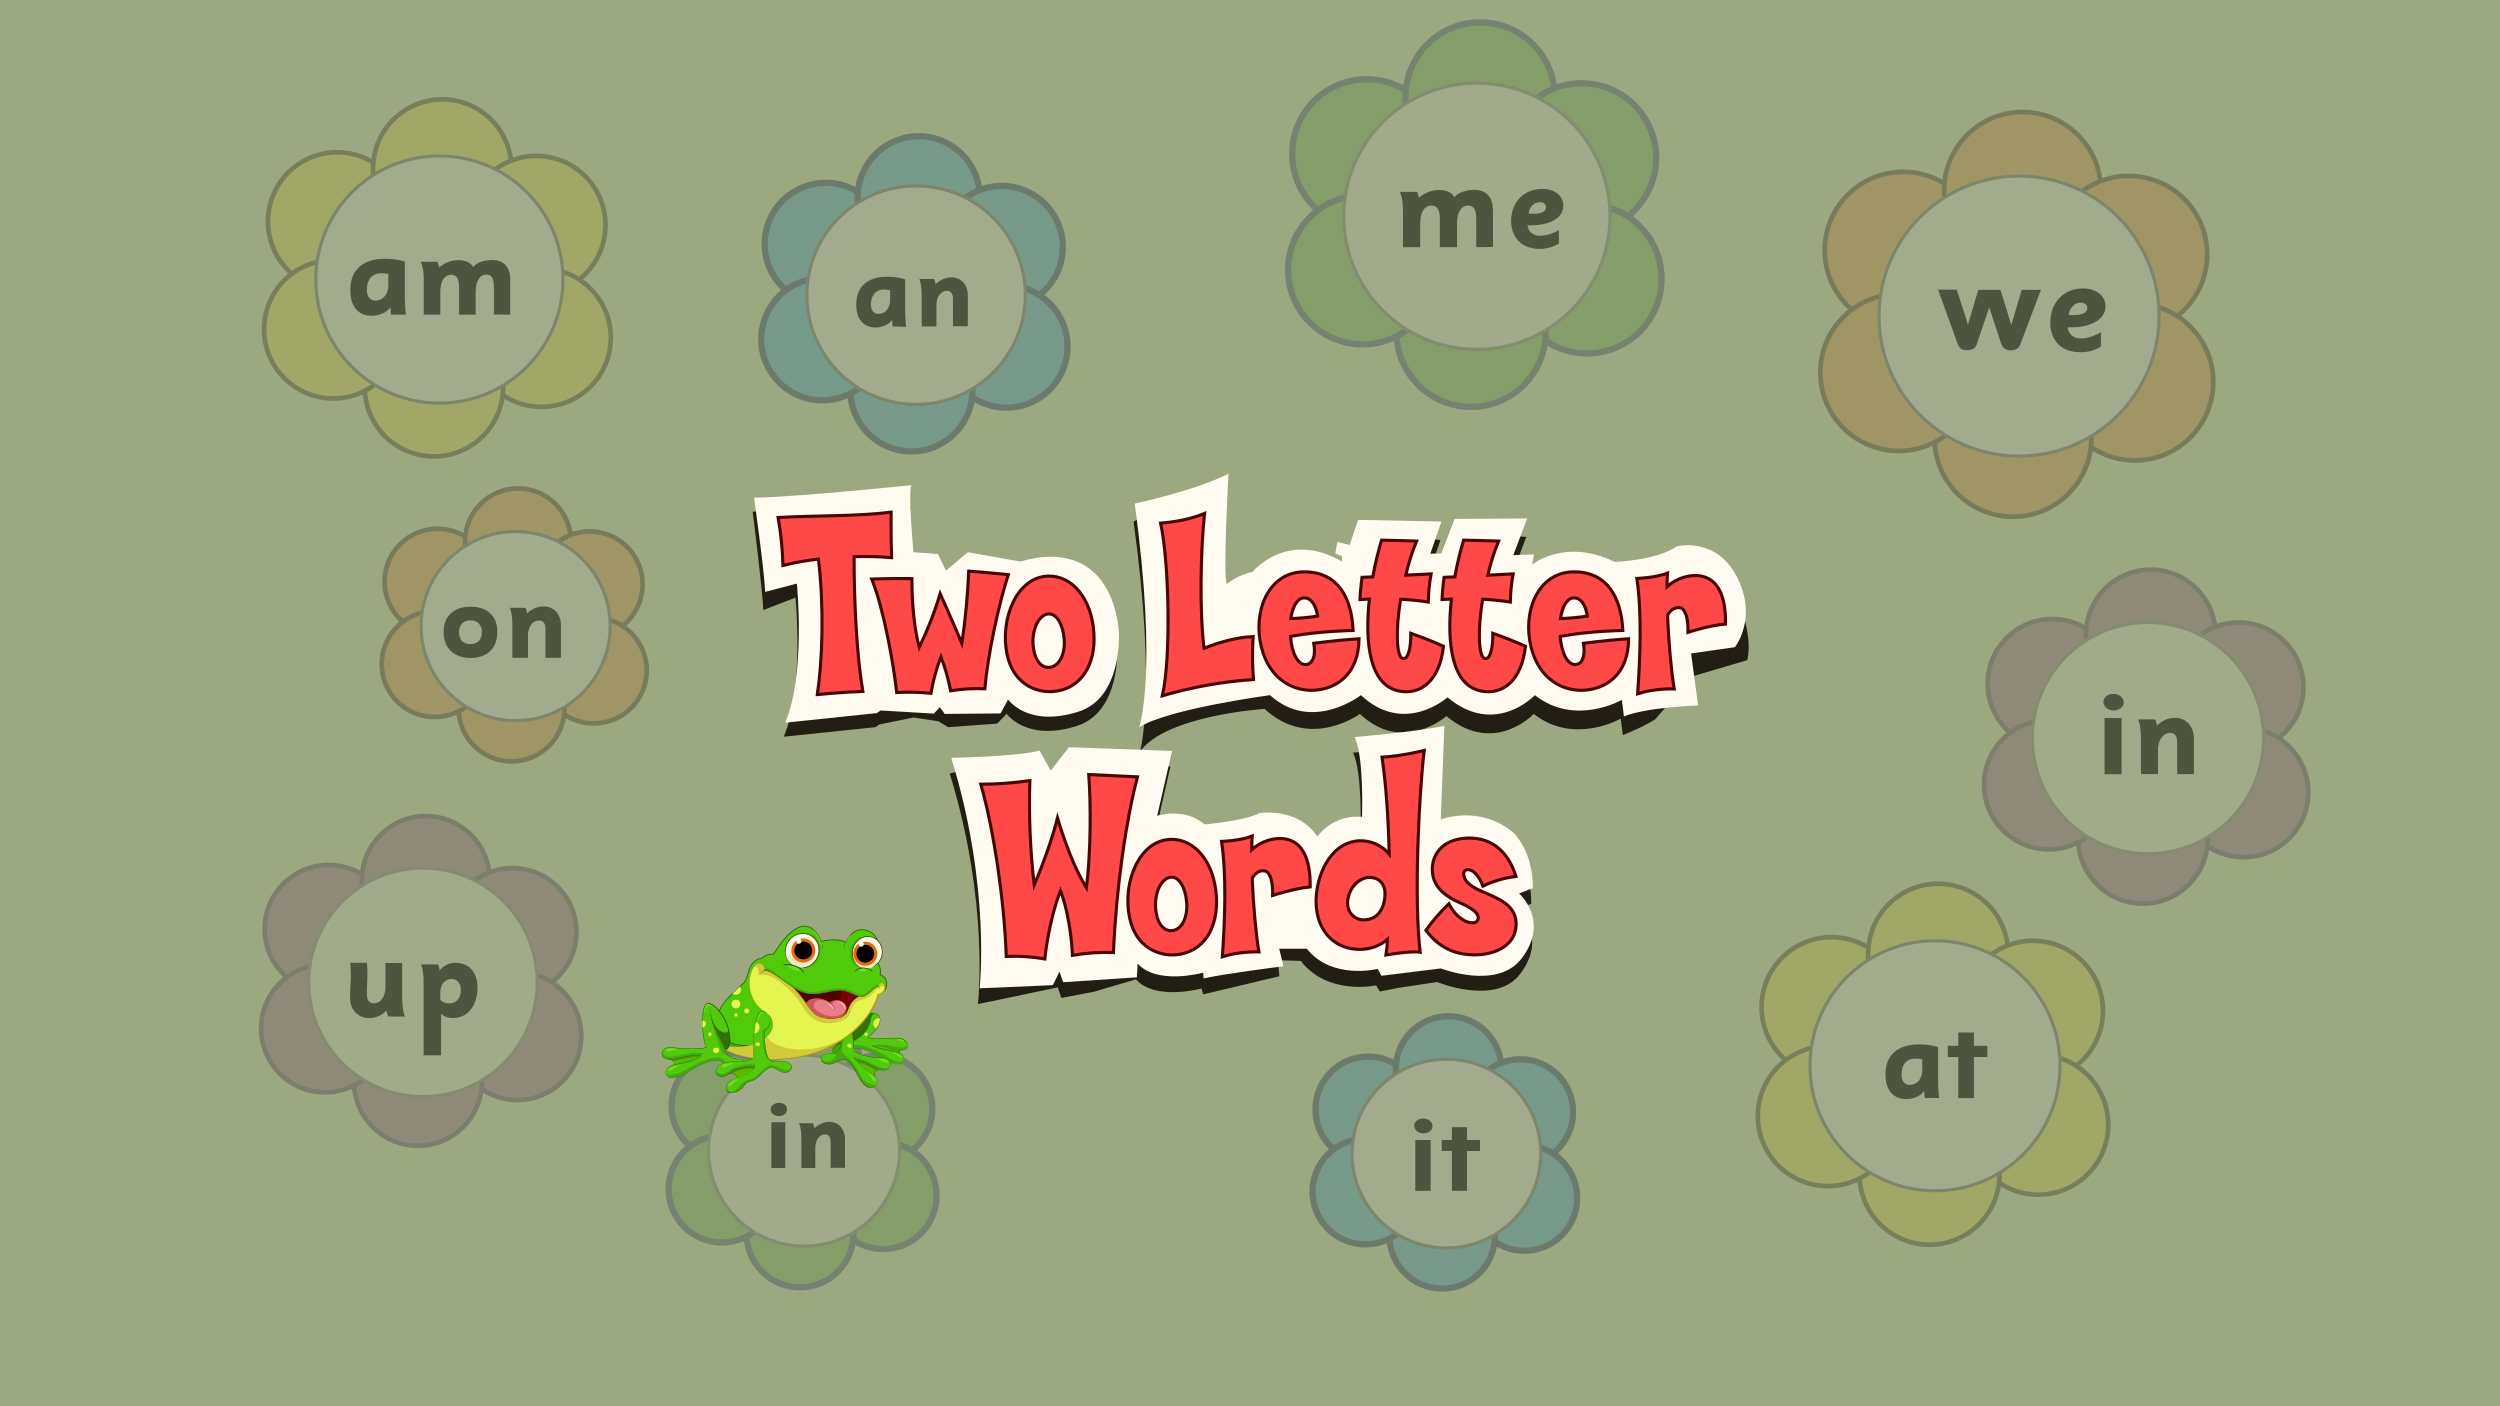 <?xml version="1.0" encoding="utf-8"?>
<!-- Generator: Adobe Illustrator 25.2.3, SVG Export Plug-In . SVG Version: 6.00 Build 0)  -->
<svg version="1.1" id="Layer_1" xmlns="http://www.w3.org/2000/svg" xmlns:xlink="http://www.w3.org/1999/xlink" x="0px" y="0px"
	 viewBox="0 0 1600 900" style="enable-background:new 0 0 1600 900;" xml:space="preserve">
<style type="text/css">
	.st0{fill:#FFFFFF;}
	.st1{opacity:0.5;fill:#BDE070;enable-background:new    ;}
	.st2{opacity:0.5;}
	.st3{opacity:0.6;}
	.st4{fill:#30A9E0;stroke:#001751;stroke-width:4;stroke-miterlimit:10;}
	.st5{fill:#FFFDF8;stroke:#4F4F4F;stroke-width:2;stroke-miterlimit:10;}
	.st6{fill:#EE9534;stroke:#351A00;stroke-width:3;stroke-miterlimit:10;}
	.st7{fill:#FCEB3E;stroke:#352D00;stroke-width:3;stroke-miterlimit:10;}
	.st8{fill:#5FB229;stroke:#001751;stroke-width:4;stroke-miterlimit:10;}
	.st9{fill:#984094;stroke:#280042;stroke-width:3;stroke-miterlimit:10;}
	.st10{opacity:0.3;enable-background:new    ;}
	.st11{fill:#231E13;}
	.st12{fill:#FFFBF0;}
	.st13{fill:#FF4848;stroke:#490404;stroke-width:2;stroke-miterlimit:10;}
	.st14{fill:none;}
	.st15{fill:#2E6300;}
	.st16{fill:#42A90E;}
	.st17{fill:#5BB900;}
	.st18{fill:#50CA0A;}
	.st19{fill:#71DD2A;}
	.st20{fill:#307206;}
	.st21{fill:#E5F550;}
	.st22{fill:#509B00;}
	.st23{fill:#50CA0A;stroke:#33560A;stroke-width:0.5;stroke-miterlimit:10;}
	.st24{fill:#D1CA3B;}
	.st25{fill:#510000;}
	.st26{fill:#7C0000;}
	.st27{fill:#C85A5F;}
	.st28{fill:#EB7D86;}
	.st29{fill:#99252E;}
	.st30{fill:#752A2A;}
	.st31{fill:#B28F00;}
	.st32{fill:#FCCDD1;}
	.st33{fill:#4AAA0C;}
	.st34{fill:#66D61E;}
	.st35{fill:#FCFAE6;stroke:#424015;stroke-width:0.5;stroke-miterlimit:10;}
	.st36{fill:#EFEBBD;}
	.st37{stroke:#EA6907;stroke-width:2;stroke-miterlimit:10;}
	.st38{fill:none;stroke:#33560A;stroke-width:0.5;stroke-miterlimit:10;}
</style>
<rect class="st0" width="1600" height="900"/>
<rect class="st1" width="1600" height="900"/>
<g class="st2">
	<g class="st3">
		<circle class="st4" cx="528.5" cy="156.1" r="39.1"/>
		<circle class="st4" cx="588" cy="126.3" r="39.1"/>
		<circle class="st4" cx="641.1" cy="158.1" r="39.1"/>
		<circle class="st4" cx="644.1" cy="221.8" r="39.1"/>
		<circle class="st4" cx="583.3" cy="249.8" r="39.1"/>
		<circle class="st4" cx="526.3" cy="217.1" r="39.1"/>
		<circle class="st5" cx="586.3" cy="188.9" r="69.9"/>
	</g>
	<path d="M571.3,208.9c0-0.4,0-0.8-0.1-1.2c0-0.4-0.1-0.8-0.1-1.4s-0.1-1.1-0.1-1.6c-1.2,1.6-2.8,2.9-4.6,3.6
		c-1.9,0.8-3.9,1.3-6,1.3c-3.9,0-6.9-1.3-9.1-3.8c-2.2-2.6-3.3-6.2-3.3-10.9c0-5.7,1.7-10.1,5.2-13.2c3.5-3.1,8.4-4.6,14.9-4.6
		c1,0,2,0,2.9,0.1s1.7,0.1,2.6,0.3s1.8,0.3,2.7,0.5s1.9,0.4,3,0.8v20.2c0,1.1,0,2.2,0.1,3.4s0.1,2.3,0.2,3.3
		c0.1,1.2,0.2,2.3,0.3,3.5L571.3,208.9z M569.8,185.8c-0.7-0.2-1.5-0.3-2.2-0.4c-0.7-0.1-1.3-0.1-1.9-0.1c-2.3-0.1-4.5,0.8-6.1,2.5
		c-1.5,2-2.3,4.5-2.2,7c-0.1,1.6,0.3,3.2,1.3,4.5c0.9,1.1,2.3,1.7,3.7,1.6c1,0,2-0.2,2.8-0.6c0.9-0.4,1.7-1,2.3-1.8
		c0.7-0.8,1.2-1.8,1.6-2.8c0.4-1.2,0.6-2.4,0.6-3.6V185.8z"/>
	<path d="M609.9,208.9v-17.7c0-1-0.1-2-0.5-2.9c-0.2-0.6-0.6-1.1-1.1-1.5c-0.4-0.3-0.9-0.5-1.3-0.6c-0.4-0.1-0.8-0.1-1.2-0.1
		c-0.5,0-1,0.1-1.5,0.3c-0.8,0.3-1.6,0.7-2.2,1.3c-0.9,0.9-1.5,1.9-2,3c-0.6,1.7-0.9,3.5-0.8,5.3v12.9h-9.4v-20.6
		c0-1.8-0.2-3.6-0.4-5.4c-0.2-1.5-0.6-3-1.1-4.4h9.4c0.2,0.5,0.4,1.1,0.6,1.6c0.1,0.4,0.3,1,0.4,1.8c1.4-1.4,3-2.5,4.9-3.3
		c1.7-0.7,3.5-1.1,5.3-1.1c1.4,0,2.8,0.3,4.1,0.8c1.3,0.5,2.4,1.3,3.3,2.3c1,1.1,1.7,2.3,2.2,3.7c0.6,1.6,0.8,3.2,0.8,4.9v19.6
		H609.9z"/>
</g>
<g class="st2">
	<g class="st3">
		<circle class="st6" cx="280" cy="372.3" r="33.9"/>
		<circle class="st6" cx="331.5" cy="346.5" r="33.9"/>
		<circle class="st6" cx="377.4" cy="374" r="33.9"/>
		<circle class="st6" cx="380" cy="429.1" r="33.9"/>
		<circle class="st6" cx="327.4" cy="453.4" r="33.9"/>
		<circle class="st6" cx="278.2" cy="425" r="33.9"/>
		<circle class="st5" cx="330" cy="400.7" r="60.5"/>
	</g>
	<path d="M318.3,404.5c0,2.4-0.4,4.8-1.2,7.1c-0.8,2-2,3.7-3.5,5.2c-1.6,1.4-3.4,2.5-5.4,3.2c-4.6,1.5-9.5,1.5-14.1,0
		c-2-0.7-3.9-1.8-5.4-3.2c-1.5-1.4-2.7-3.2-3.5-5.2c-0.9-2.3-1.3-4.7-1.3-7.1c0-2.4,0.4-4.7,1.2-6.9c0.8-1.9,1.9-3.7,3.5-5.1
		c1.6-1.4,3.4-2.5,5.4-3.2c4.6-1.4,9.6-1.4,14.2,0c2,0.6,3.9,1.7,5.4,3.1c1.5,1.4,2.7,3.2,3.5,5.1
		C317.9,399.7,318.4,402.1,318.3,404.5z M308.4,404.5c0.1-2-0.6-4.1-2-5.5c-1.5-1.4-3.4-2.1-5.4-2c-2-0.1-3.9,0.6-5.3,2
		c-1.3,1.5-2,3.5-1.9,5.5c-0.1,2.1,0.5,4.1,1.8,5.7c1.4,1.4,3.4,2.2,5.4,2c2,0.1,4-0.6,5.5-2C307.8,408.6,308.5,406.6,308.4,404.5z"
		/>
	<path d="M349.1,421v-18.6c0-1-0.1-2-0.5-3c-0.3-0.6-0.7-1.2-1.2-1.6c-0.4-0.3-0.9-0.6-1.4-0.6c-0.4-0.1-0.8-0.1-1.3-0.1
		c-0.5,0-1.1,0.1-1.6,0.3c-0.8,0.3-1.6,0.7-2.2,1.3c-0.9,0.9-1.6,2-2.1,3.2c-0.7,1.8-1,3.7-0.9,5.6V421h-10v-21.7
		c0-1.9-0.2-3.8-0.4-5.7c-0.2-1.6-0.6-3.1-1.2-4.6h10c0.2,0.6,0.5,1.1,0.6,1.7c0.2,0.6,0.3,1.3,0.4,1.9c1.5-1.5,3.2-2.6,5.1-3.4
		c1.8-0.7,3.7-1.1,5.6-1.1c1.5,0,3,0.3,4.4,0.9c1.3,0.6,2.5,1.4,3.5,2.4c1,1.1,1.8,2.4,2.3,3.9c0.6,1.6,0.9,3.4,0.8,5.1V421H349.1z"
		/>
</g>
<g class="st2">
	<g class="st3">
		
			<ellipse transform="matrix(0.16 -0.987 0.987 0.16 41.286 332.166)" class="st7" cx="215.9" cy="141.8" rx="44.3" ry="44.3"/>
		
			<ellipse transform="matrix(0.173 -0.985 0.985 0.173 127.664 368.181)" class="st7" cx="283.2" cy="108" rx="44.3" ry="44.3"/>
		<circle class="st7" cx="343.2" cy="144.1" r="44.3"/>
		<circle class="st7" cx="346.6" cy="216.1" r="44.3"/>
		
			<ellipse transform="matrix(0.16 -0.987 0.987 0.16 -11.312 482.365)" class="st7" cx="277.8" cy="247.8" rx="44.3" ry="44.3"/>
		
			<ellipse transform="matrix(0.16 -0.987 0.987 0.16 -28.793 387.637)" class="st7" cx="213.4" cy="210.7" rx="44.3" ry="44.3"/>
		<circle class="st5" cx="281.2" cy="178.9" r="79.1"/>
	</g>
	<path d="M250.2,201.3c0-0.5,0-0.9-0.1-1.4c0-0.4-0.1-0.9-0.1-1.5s-0.1-1.2-0.1-1.8c-1.3,1.8-3.1,3.2-5.2,4.1
		c-2.1,0.9-4.4,1.4-6.8,1.4c-4.3,0-7.7-1.4-10.1-4.3s-3.6-6.9-3.6-12.2c0-6.4,1.9-11.3,5.8-14.8c3.9-3.5,9.4-5.2,16.6-5.2
		c1.2,0,2.3,0,3.2,0.1s1.9,0.1,2.9,0.3s2,0.3,3,0.5c1,0.2,2.2,0.5,3.4,0.9v22.5c0,1.2,0,2.5,0.1,3.9s0.1,2.6,0.2,3.7
		c0.1,1.3,0.2,2.6,0.3,3.9H250.2z M248.6,175.4c-0.8-0.2-1.7-0.3-2.5-0.4c-0.8-0.1-1.5-0.1-2.1-0.1c-2.6-0.1-5.1,0.9-6.8,2.8
		c-1.6,1.9-2.4,4.5-2.4,7.8c-0.1,1.8,0.4,3.6,1.4,5.1c1,1.2,2.5,1.8,4.1,1.8c1.1,0,2.2-0.2,3.2-0.7c1-0.5,1.9-1.2,2.6-2
		c0.8-0.9,1.4-2,1.8-3.1c0.4-1.3,0.7-2.6,0.6-4V175.4z"/>
	<path d="M316.1,201.3v-17.3c0-3.1-0.4-5.3-1.3-6.5c-0.8-1.2-2.2-1.8-3.6-1.8c-0.8,0-1.6,0.2-2.4,0.6c-0.9,0.4-1.6,1.1-2.2,1.9
		c-0.7,1-1.3,2.2-1.6,3.5c-0.4,1.8-0.6,3.6-0.6,5.4v14.3h-10.6v-17.3c0-2.9-0.4-5-1.2-6.3c-0.9-1.4-2.5-2.1-4.1-2
		c-1.9,0.1-3.7,1.1-4.7,2.7c-1.3,1.8-2,4.7-2,8.6v14.3h-10.6v-21.9c0-1.3,0-2.4-0.1-3.5s-0.1-2-0.3-3c-0.1-0.9-0.3-1.8-0.6-2.7
		c-0.2-0.9-0.5-1.8-0.8-2.8h10.6c0.3,0.8,0.5,1.4,0.6,1.9s0.3,1,0.4,1.8c1.7-1.4,3.5-2.5,5.5-3.4c2.3-0.9,4.8-1.4,7.3-1.3
		c1.9,0,3.7,0.4,5.4,1.1c1.5,0.7,2.7,1.8,3.6,3.2c1.5-1.5,3.3-2.7,5.3-3.3c2.2-0.7,4.5-1.1,6.8-1.1c3.7,0,6.6,1.1,8.6,3.2
		c2,2.1,3,5.2,3,9.2v22.6L316.1,201.3z"/>
</g>
<g class="st2">
	<g class="st3">
		<circle class="st7" cx="1172.2" cy="644.6" r="44.8"/>
		<circle class="st7" cx="1240.4" cy="610.4" r="44.8"/>
		<circle class="st7" cx="1301.1" cy="646.9" r="44.8"/>
		<circle class="st7" cx="1304.5" cy="719.8" r="44.8"/>
		<circle class="st7" cx="1234.9" cy="751.8" r="44.8"/>
		<circle class="st7" cx="1169.8" cy="714.3" r="44.8"/>
		<circle class="st5" cx="1238.4" cy="682.1" r="80"/>
	</g>
	<path d="M1231.8,702.8c0-0.4,0-0.8-0.1-1.3s-0.1-0.9-0.1-1.5s-0.1-1.1-0.1-1.8c-1.3,1.7-3,3.1-5,3.9c-2,0.9-4.3,1.3-6.5,1.3
		c-4.2,0-7.4-1.4-9.8-4.1c-2.3-2.7-3.5-6.7-3.5-11.7c0-6.2,1.9-10.9,5.6-14.2s9.1-5,16-5c1.1,0,2.2,0,3.1,0.1s1.8,0.1,2.8,0.3
		s1.9,0.3,2.9,0.5s2.1,0.5,3.3,0.8v21.7c0,1.2,0,2.4,0.1,3.7s0.1,2.5,0.2,3.5c0.1,1.3,0.2,2.5,0.3,3.7L1231.8,702.8z M1230.2,678
		c-0.8-0.2-1.6-0.3-2.4-0.4c-0.7,0-1.4-0.1-2-0.1c-2.5-0.1-4.9,0.9-6.5,2.7c-1.6,1.8-2.3,4.3-2.3,7.5c-0.1,1.7,0.4,3.5,1.4,4.9
		c1,1.2,2.5,1.8,4,1.7c1.1,0,2.1-0.2,3.1-0.7c1-0.5,1.8-1.1,2.5-1.9c0.7-0.9,1.3-1.9,1.7-3c0.4-1.2,0.6-2.5,0.6-3.8L1230.2,678z"/>
	<path d="M1253.3,702.8v-26.3h-6.7v-7.2h6.7v-8.5h10v8.5h8.6v7.2h-8.6v26.3H1253.3z"/>
</g>
<g class="st2">
	<g class="st3">
		<circle class="st6" cx="1218" cy="160.2" r="50.2"/>
		<circle class="st6" cx="1294.4" cy="121.9" r="50.2"/>
		<circle class="st6" cx="1362.4" cy="162.8" r="50.2"/>
		<circle class="st6" cx="1366.3" cy="244.5" r="50.2"/>
		<circle class="st6" cx="1288.3" cy="280.5" r="50.2"/>
		<circle class="st6" cx="1215.2" cy="238.4" r="50.2"/>
		<circle class="st5" cx="1292.2" cy="202.3" r="89.6"/>
	</g>
	<path d="M1293.2,219.9c-0.4,1.3-1.2,2.5-2.3,3.3c-1.2,0.7-2.6,1.1-4,1c-1.4,0.1-2.8-0.3-4-1.1c-1.1-0.9-1.9-2.2-2.3-3.6l-7.5-22.8
		l-7.8,23.2c-0.3,1.3-1.1,2.4-2.2,3.2c-1.3,0.7-2.7,1.1-4.2,1c-0.6,0-1.2,0-1.8-0.1c-0.6-0.1-1.2-0.3-1.7-0.6
		c-0.6-0.3-1.1-0.8-1.5-1.4c-0.5-0.8-1-1.6-1.2-2.5l-12.3-34.1h11.9l5.1,15.6c0.2,0.6,0.4,1.2,0.6,2s0.4,1.5,0.7,2.3
		s0.5,1.8,0.8,2.8c0.1-0.7,0.3-1.4,0.5-2.1c0.2-0.6,0.4-1.3,0.6-2s0.4-1.4,0.6-2l4.9-16.5h14.2l5.3,17.2c0.1,0.6,0.3,1.1,0.5,1.7
		c0.2,0.6,0.4,1.2,0.6,1.8c0.2,0.6,0.4,1.3,0.5,2c0.2-0.6,0.3-1.2,0.5-1.8c0.3-1.1,0.6-2.2,1-3.3l5.2-17.6h12.3L1293.2,219.9z"/>
	<path d="M1347.5,196.2c0,1.9-0.5,3.8-1.6,5.4c-1.1,1.7-2.6,3.1-4.4,4.2c-2.1,1.2-4.4,2.1-6.8,2.7c-3,0.7-6,1-9,1c-0.3,0-0.7,0-1,0
		s-0.9,0-1.4,0c0.2,2,1.1,3.9,2.6,5.2c1.6,1.3,3.6,2,5.7,1.9c4.1,0,8.4-1.3,13-4v9.2c-2,1.2-4.1,2.1-6.4,2.8
		c-2.3,0.6-4.6,0.9-6.9,0.8c-2.7,0-5.4-0.4-8-1.3c-2.3-0.8-4.3-2.1-6-3.8c-1.7-1.7-3-3.8-3.8-6c-0.9-2.5-1.4-5.2-1.3-7.9
		c0-3,0.5-6,1.5-8.8c1-2.6,2.4-4.9,4.3-6.9c1.9-1.9,4.1-3.5,6.6-4.5c2.7-1.1,5.6-1.6,8.5-1.6c4.3,0,7.8,1.1,10.4,3.2
		C1346.2,189.9,1347.6,193,1347.5,196.2z M1335.9,197.1c0-1-0.5-1.8-1.2-2.4c-0.8-0.7-1.9-1-3-1c-1.9,0-3.7,0.7-5,2.1
		c-1.5,1.5-2.5,3.5-2.7,5.7c0.5,0.1,0.9,0.2,1.4,0.2h1.3C1332.8,201.6,1335.9,200.1,1335.9,197.1L1335.9,197.1z"/>
</g>
<g class="st2">
	<g class="st2">
		<circle class="st8" cx="874.7" cy="98.4" r="47.7"/>
		<circle class="st8" cx="947.3" cy="62" r="47.7"/>
		
			<ellipse transform="matrix(0.29 -0.957 0.957 0.29 622.189 1040.207)" class="st8" cx="1012" cy="100.9" rx="47.7" ry="47.7"/>
		<circle class="st8" cx="1015.7" cy="178.5" r="47.7"/>
		<circle class="st8" cx="941.5" cy="212.7" r="47.7"/>
		<circle class="st8" cx="872.1" cy="172.7" r="47.7"/>
		<circle class="st5" cx="945.2" cy="138.4" r="85.2"/>
	</g>
	<path d="M944.8,158.2v-18c0-3.2-0.5-5.5-1.4-6.8c-0.9-1.2-2.3-1.9-3.8-1.9c-0.9,0-1.7,0.2-2.5,0.6c-0.9,0.5-1.7,1.1-2.3,1.9
		c-0.8,1.1-1.3,2.3-1.7,3.6c-0.4,1.9-0.7,3.8-0.6,5.7v14.9h-11v-18c0-3-0.4-5.2-1.3-6.6c-0.9-1.4-2.6-2.2-4.3-2.1
		c-2,0.1-3.8,1.1-4.9,2.8c-1.4,1.9-2.1,4.9-2.1,9v14.9h-11v-22.9c0-1.3,0-2.6-0.1-3.7c0-1.1-0.2-2.1-0.3-3.1
		c-0.1-0.9-0.3-1.9-0.6-2.8c-0.3-0.9-0.5-1.9-0.9-2.9h11l0.6,1.9c0.1,0.4,0.3,1.1,0.5,1.8c1.7-1.4,3.7-2.6,5.7-3.5
		c2.4-1,5-1.4,7.6-1.4c1.9,0,3.9,0.4,5.7,1.2c1.6,0.7,2.9,1.9,3.7,3.3c1.5-1.6,3.4-2.8,5.5-3.4c2.3-0.8,4.7-1.2,7.1-1.2
		c3.9,0,6.8,1.1,8.9,3.3s3.1,5.4,3.2,9.6v23.6L944.8,158.2z"/>
	<path d="M1000.5,131.8c0,1.8-0.5,3.6-1.5,5.1c-1.1,1.6-2.5,3-4.2,3.9c-2,1.2-4.2,2-6.5,2.5c-2.8,0.6-5.6,0.9-8.4,0.9
		c-0.3,0-0.6,0-1,0s-0.8,0-1.3,0c0.2,1.9,1.1,3.7,2.5,4.9c1.5,1.2,3.4,1.9,5.4,1.8c4.3-0.1,8.5-1.4,12.2-3.7v8.7
		c-1.9,1.1-3.9,2-6,2.6c-2.1,0.5-4.3,0.8-6.5,0.8c-2.6,0-5.1-0.4-7.5-1.3c-2.1-0.8-4.1-2-5.7-3.6c-1.6-1.6-2.8-3.5-3.6-5.6
		c-0.9-2.4-1.3-4.9-1.3-7.4c0-2.8,0.5-5.7,1.5-8.3c0.9-2.4,2.3-4.6,4.1-6.5c1.8-1.8,3.9-3.3,6.3-4.2c2.5-1,5.3-1.5,8-1.5
		c4.1,0,7.3,1,9.8,3C999.2,125.8,1000.6,128.7,1000.5,131.8z M989.5,132.6c0-0.9-0.4-1.7-1.1-2.3c-0.8-0.6-1.8-1-2.9-0.9
		c-1.8,0-3.5,0.7-4.7,1.9c-1.4,1.5-2.3,3.3-2.5,5.3c0.4,0.1,0.9,0.2,1.3,0.2h1.2C986.6,136.9,989.5,135.4,989.5,132.6L989.5,132.6z"
		/>
</g>
<g class="st2">
	<g class="st2">
		<circle class="st8" cx="464" cy="707.8" r="34.2"/>
		
			<ellipse transform="matrix(0.924 -0.383 0.383 0.924 -221.557 249.396)" class="st8" cx="516.1" cy="681.6" rx="34.2" ry="34.2"/>
		<circle class="st8" cx="562.5" cy="709.5" r="34.2"/>
		<circle class="st8" cx="565.2" cy="765.2" r="34.2"/>
		<circle class="st8" cx="512" cy="789.7" r="34.2"/>
		<circle class="st8" cx="462.1" cy="761" r="34.2"/>
		<circle class="st5" cx="514.6" cy="736.4" r="61.1"/>
	</g>
	<path d="M503.7,710.1c0,1.2-0.6,2.3-1.5,3c-2.2,1.6-5.2,1.6-7.4,0c-1-0.7-1.6-1.8-1.6-3c0-1.2,0.5-2.3,1.5-3
		c1.1-0.9,2.5-1.3,3.9-1.3c0.7,0,1.4,0.1,2,0.3c0.6,0.2,1.2,0.5,1.7,0.9c0.5,0.4,0.9,0.9,1.1,1.4C503.6,709,503.7,709.6,503.7,710.1
		z M493.7,747.5v-29.3h8.9v29.3H493.7z"/>
	<path d="M531.6,747.5v-16.6c0-0.9-0.1-1.8-0.4-2.7c-0.2-0.6-0.6-1.1-1-1.5c-0.4-0.3-0.8-0.5-1.3-0.6c-0.4-0.1-0.8-0.1-1.1-0.1
		c-0.5,0-0.9,0.1-1.4,0.3c-0.8,0.2-1.4,0.7-2,1.2c-0.8,0.8-1.4,1.8-1.8,2.8c-0.6,1.6-0.9,3.3-0.8,5v12.2h-8.9v-19.4
		c0-1.7-0.1-3.4-0.4-5.1c-0.2-1.4-0.5-2.8-1.1-4.1h8.9c0.2,0.5,0.4,1,0.6,1.5c0.1,0.4,0.2,1,0.4,1.7c1.3-1.3,2.9-2.4,4.6-3.1
		c1.6-0.7,3.3-1,5-1c1.3,0,2.7,0.3,3.9,0.8c1.2,0.5,2.2,1.2,3.1,2.2c0.9,1,1.6,2.2,2.1,3.4c0.5,1.5,0.8,3,0.8,4.6v18.4H531.6z"/>
</g>
<g class="st2">
	<g class="st3">
		<circle class="st4" cx="875.7" cy="710" r="33.8"/>
		<circle class="st4" cx="927.1" cy="684.2" r="33.8"/>
		<circle class="st4" cx="973" cy="711.7" r="33.8"/>
		<circle class="st4" cx="975.6" cy="766.7" r="33.8"/>
		<circle class="st4" cx="923" cy="790.9" r="33.8"/>
		<circle class="st4" cx="873.8" cy="762.6" r="33.8"/>
		<circle class="st5" cx="925.7" cy="738.3" r="60.4"/>
	</g>
	<path d="M916.8,720.7c0,1.3-0.6,2.5-1.7,3.3c-2.4,1.8-5.8,1.8-8.2,0c-1.1-0.8-1.7-2-1.8-3.4c-0.1-1.3,0.6-2.6,1.6-3.4
		c1.9-1.4,4.3-1.7,6.5-1c0.7,0.2,1.3,0.6,1.8,1c0.5,0.4,0.9,1,1.3,1.6C916.7,719.4,916.8,720,916.8,720.7z M905.8,762.1v-32.5h9.8
		v32.5L905.8,762.1z"/>
	<path d="M929.2,762.1v-25.5h-6.5v-7h6.5v-8.2h9.7v8.2h8.3v7h-8.3v25.5L929.2,762.1z"/>
</g>
<g class="st2">
	<g class="st2">
		<circle class="st9" cx="210.3" cy="594.5" r="40.9"/>
		<circle class="st9" cx="272.5" cy="563.2" r="40.9"/>
		<circle class="st9" cx="328" cy="596.5" r="40.9"/>
		<circle class="st9" cx="331.1" cy="663.1" r="40.9"/>
		<circle class="st9" cx="267.5" cy="692.4" r="40.9"/>
		<circle class="st9" cx="208" cy="658.2" r="40.9"/>
		<circle class="st5" cx="270.7" cy="628.7" r="73.1"/>
	</g>
	<path d="M248.5,650.6c-0.3-0.6-0.5-1.2-0.7-1.8c-0.2-0.7-0.3-1.4-0.4-2.1c-3,3.1-7,4.9-11.3,4.9c-1.6,0-3.3-0.3-4.8-1
		c-1.5-0.6-2.8-1.6-3.9-2.7c-1.1-1.2-2-2.6-2.5-4.1c-0.6-1.7-0.9-3.6-0.9-5.4c0-2.2,0.1-4.2,0.2-6.1s0.2-3.7,0.3-5.4s0-3.4,0-5.2
		s-0.2-3.5-0.4-5.5h10.7c0.2,1.8,0.3,3.4,0.3,5.1s0,3.2,0,4.8s-0.1,3.2-0.2,4.9s-0.1,3.4-0.1,5.3c0,1.1,0.1,2.2,0.5,3.3
		c0.5,1.3,1.6,2.2,2.9,2.4c0.5,0.1,0.9,0.1,1.4,0.1c0.6,0,1.2-0.1,1.7-0.3c0.9-0.3,1.8-0.8,2.4-1.5c0.9-1,1.7-2.1,2.1-3.4
		c0.7-1.9,1-4,0.9-6v-14.6h10.7v23.3c0,2,0.2,4.1,0.5,6.1c0.2,1.7,0.6,3.3,1.3,4.9H248.5z"/>
	<path d="M305.6,631.8c0,2.7-0.3,5.4-1.1,8c-0.7,2.3-1.7,4.4-3.2,6.3c-1.3,1.7-3,3.1-4.9,4c-3.3,1.5-7,1.9-10.5,0.9
		c-1.3-0.5-2.5-1.2-3.6-2.1v26.5h-11.2v-48.7c0-0.6,0-1.3-0.1-2s-0.2-1.6-0.3-2.5s-0.3-1.7-0.5-2.6c-0.2-0.8-0.4-1.6-0.7-2.4h10.9
		c0.2,0.5,0.4,1,0.6,1.6c0.2,0.7,0.3,1.5,0.3,2.2c1.4-1.5,3-2.8,4.9-3.7c1.7-0.8,3.6-1.2,5.5-1.1c1.9,0,3.9,0.4,5.7,1.1
		c1.7,0.7,3.2,1.8,4.4,3.2c1.3,1.4,2.2,3.1,2.8,4.9C305.3,627.5,305.6,629.6,305.6,631.8z M294.9,633.6c0.1-1.9-0.4-3.7-1.6-5.2
		c-1.1-1.2-2.7-1.9-4.4-1.8c-2-0.1-3.9,0.8-5.2,2.4c-1.3,1.8-2,4.1-1.9,6.3v4.7c1.6,1.4,3.6,2.2,5.7,2.1c2.1,0.1,4.1-0.7,5.5-2.3
		C294.4,638,295.1,635.8,294.9,633.6z"/>
</g>
<g class="st2">
	<g class="st2">
		<circle class="st9" cx="1313.5" cy="437.6" r="41.4"/>
		<circle class="st9" cx="1376.5" cy="406" r="41.4"/>
		<circle class="st9" cx="1432.8" cy="439.8" r="41.4"/>
		<circle class="st9" cx="1435.9" cy="507.2" r="41.4"/>
		<circle class="st9" cx="1371.5" cy="536.9" r="41.4"/>
		<circle class="st9" cx="1311.2" cy="502.2" r="41.4"/>
		<circle class="st5" cx="1374.7" cy="472.4" r="74"/>
	</g>
	<path d="M1359.2,449.6c0,1.4-0.7,2.8-1.9,3.6c-2.7,2-6.4,2-9.1,0c-1.2-0.9-1.9-2.3-2-3.8c-0.1-1.5,0.6-2.9,1.8-3.8
		c1.4-1.1,3-1.6,4.8-1.5c0.8,0,1.6,0.1,2.4,0.4c0.7,0.3,1.4,0.6,2,1.1c0.6,0.5,1,1.1,1.4,1.7C1359,448.1,1359.2,448.8,1359.2,449.6z
		 M1346.9,495.5v-36h10.9v36H1346.9z"/>
	<path d="M1393.4,495.5V475c0-1.1-0.1-2.3-0.5-3.3c-0.3-0.7-0.7-1.3-1.3-1.8c-0.4-0.4-1-0.6-1.6-0.7c-0.5-0.1-0.9-0.1-1.4-0.1
		c-0.6,0-1.2,0.1-1.7,0.3c-0.9,0.3-1.8,0.8-2.5,1.5c-1,1-1.8,2.2-2.3,3.5c-0.7,2-1.1,4.1-1,6.1v14.9h-10.9v-23.8
		c0-2.1-0.2-4.2-0.5-6.2c-0.2-1.7-0.7-3.4-1.3-5h10.9c0.3,0.6,0.5,1.2,0.7,1.9c0.1,0.5,0.3,1.2,0.4,2.1c1.6-1.6,3.5-2.9,5.6-3.8
		c1.9-0.8,4-1.2,6.1-1.2c1.6,0,3.3,0.3,4.8,1c1.4,0.6,2.7,1.5,3.8,2.7c1.1,1.2,2,2.7,2.5,4.2c0.6,1.8,1,3.7,0.9,5.6v22.5
		L1393.4,495.5z"/>
</g>
<rect class="st10" width="1600" height="900"/>
<path class="st11" d="M715.1,414.7c0,0-0.7-49.4-43.9-49.4c-6.5,0.1-12.9,1.2-19.1,3.1l-24.7-7l-9,1l-14,11.8l-5.1-10.6l-15.7-1.2
	c0,0-3-34.3-0.6-38.2c0,0-89.1,1.9-101.3,3.3c0,0,6.3,49.6,6.8,62.9l20.6-7.9c0,0,5.8,58-7.5,89l58.6-6.1l2.5-1.7l21.9-4.5l16,2.4
	l6.2,3.8l31.4-2.3l6.1-6.3c0,0,12.5,18.2,45.2,7.7C717.3,455.4,715.1,414.7,715.1,414.7z"/>
<path class="st12" d="M716.1,405.7c0,0-0.7-49.4-43.9-49.4c-6.5,0.1-12.9,1.2-19.1,3.1l-33.7-6l-14,11.8l-5.1-10.6l-15.7-1.2
	c0,0-3.6-39-1.2-42.9c0,0-74.7,7.7-100.8,8c0,0,6.6,47,7.1,60.3l20.3-5.3c0,0,5.8,58-7.5,89l58.6-6.1l2.5-1.7l34.1,2l3.8-4.1
	l3.1,4.3l35.7-0.3l4.9-8.9c0,0,12.5,18.2,45.2,7.7C718.3,446.4,716.1,405.7,716.1,405.7z"/>
<path class="st11" d="M725.5,334c0,0,5.8-7.3,58.5-8.4c0,0-2.1,55.6,0.5,59.7c4.8-3.8,10.5-6.4,16.5-7.7c0,0,22.1-27.1,57.3-6.6
	v-3.3l-4.3-1.8l9.2,1.4l-0.5-5l8.5-17l6-4.5l44.7,4.8l-7.1,20.6l7.1-0.3l9.9-21.3l7.2-4.3l37.8,3.4l-8.9,23.5l13.3-0.5l-1.3,6.6
	c0,0,22.1-21.8,54-6.2c0,0,14.1,7.9,38.3-6c0,0,22.6-16.6,38.9,20.4c11.9,26.9,7.1,41,7.1,41l-35.2,10.4l-23.6,27.4
	c0,0-6,4.2-20.8,10.2l-1.3-10.6c0,0-29.9,17.3-55.7-3c0,0-25.3,27-55.9,1.4c0,0-27.6,24.7-55.4-1.4c0,0-31.8,23.6-61-3.2
	c0,0-63,4-79.7,27.3C729.6,481,740.6,443.8,725.5,334z"/>
<path class="st12" d="M726.2,322.3c0,0,39.1-8.4,60-19.1c0,0-3.6,66.4-1,70.5c4.8-3.8,10.4-6.4,16.4-7.7c0,0,22.1-27.1,57.3-6.6V356
	l-4.3-1.8l1.3-7.4l7.9,2l5.4-16.1l53.3,1.1l-7.1,20.6l7.1-0.3l8.4-22l46.5-0.3l-8.9,23.5l13.3-0.5l-1.3,6.6c0,0,20.9-17.4,52.9-1.8
	c0,0,26.8-0.8,39.8-10c0,0,25.3-6.4,38.6,19.9s-1.5,44.7-1.5,44.7l-28,4l4.5,33.3c0,0-32.7,1-47.5,7l-1.3-10.6c0,0-29.9,17.3-55.7-3
	c0,0-25.3,27-55.9,1.4c0,0-27.6,24.7-55.4-1.4c0,0-31.2,24.4-58.2,0c0,0-65.6,8.8-83.8,20.6C729,465.8,741.2,432.1,726.2,322.3z"/>
<path class="st11" d="M607.8,495c0,0,9.4-2.1,10.4-2c15.7,2.2,36.6,0,46.1-2.6l7.2,12.8l11.6-15l10-2l56,4.4l-9.5,41.5
	c0,0,17.4-5.7,30.3,5.5c0,0,25.5-2.1,35.1-7.2c0,0,24.5-4.1,37.1,15c6.7-8.9,17.5-13.7,28.6-12.6c0,0,1.4-38.8-4.8-51.1
	c0,0,37.5-3.1,57.5-7.1l-2.3,59.9c0,0,24.8-9.9,46.6,8.5c0,0,12.6,11.9,12.3,35.4l-8.8,3.4c0,0,20.2,17.7,1.4,41.9
	c-15.7,20.1-52.9,4.8-52.9,4.8l-25.2,3.8l-11.4,2.3l-2.4-4c0,0-30.8,6.9-48.2-15.6l-14.7-0.5l1,10.3L770,636.4l-1-3.8
	c0,0-29.4,8.2-42-5.8l-26.8,7.9l-20.9,4l-2.3-6.8l-37.1,7.8l-14,2.9C625.9,642.6,633.4,577.7,607.8,495z"/>
<path class="st12" d="M608.8,485c0,0,41.9-0.7,56.5-4.6l7.2,12.8l11.6-15l66,2.4l-9.5,41.5c0,0,17.4-5.7,30.3,5.5
	c0,0,25.5-2.1,35.1-7.2c0,0,24.5-4.1,37.1,15c6.7-8.9,17.5-13.7,28.6-12.6c0,0,1.4-38.8-4.8-51.1c0,0,37.5-3.1,57.5-7.1l-2.3,59.9
	c0,0,24.8-9.9,46.6,8.5c0,0,12.6,11.9,12.3,35.4l-8.8,3.4c0,0,20.2,17.7,1.4,41.9c-15.7,20.1-51.4,6.1-51.4,6.1l-38.1,4.7l-2.4-4.4
	c0,0-29.3,7.3-45.3-12.9h-17.7l2.7,11.2c0,0-38.1,4.8-51.1,7.8l-0.2-3.7c0,0-29.4,8.2-42-5.8l-0.5,8.8l-47.2,3.1l-2.3-6.8l-4.3,8.7
	l-46.8,2C626.9,632.6,634.4,567.7,608.8,485z"/>
<path class="st13" d="M546.6,356.3c0,29.8,1.8,63.9,5.6,86.2c-13.9,0.5-29.1,2-29.1,2c3.3-22.2,4.4-55.8,0.7-86.7
	c-7.7,0.9-15.3,2.2-22.7,4.1c-0.3-10.3-1.3-20.6-3.1-30.7c23.5-1.3,50.7-0.7,72.3-3.4c0,0-0.2,15,0.3,29.1
	C562.5,356.2,554.5,356,546.6,356.3z"/>
<path class="st13" d="M630.3,440.8c-7.3-0.3-14.7,0.1-21.9,1.3c-1.4-7.4-3.5-14.7-6.2-21.8c-2.9,7.6-5,15.4-6.4,23.4
	c-7.3-0.7-14.6-0.9-21.9-0.5c-2.1-19-8.5-54.3-16-72.6c0,0,12.9-0.5,25.7-0.3c0,16.4,1.6,32.4,4.7,44c5.4-11.1,9.9-22.6,13.4-34.4
	c0,0,7.2,16,13.9,31.9c2.3-15.3,3.7-30.8,4.4-46.3c13.1,1,25.3,2.3,25.3,2.3C639.3,386.1,632.1,419.3,630.3,440.8z"/>
<path class="st13" d="M673.6,442.6c-9.7,0.7-25-4.1-29.1-23.9c-4.7-22.7,6.4-49.9,26.8-50c14.7-0.2,27.5,14.2,28.8,36.8
	C701.3,425.1,692.1,441.3,673.6,442.6z M671,392.9c-7,0.6-11.3,12.1-9.5,22.4c1.3,8.7,5.9,12.3,10.3,11.8c6.5-0.7,10-9.2,9.3-17.8
	C680.3,399,675.9,392.6,671,392.9z"/>
<path class="st13" d="M743.9,445.3c5.7-24.5,4.3-86-1.1-110.5c0,0,15.4-0.8,28.1-6.2c-2.5,23.4-3.3,63.3-0.3,86.3
	c9-3.6,20.3-7,31.4-7.5c-0.6,9.1-0.5,18.3,0.2,27.5C782.4,436.2,762.9,439.7,743.9,445.3z"/>
<path class="st13" d="M841.6,441.7c-13.6,1-29.1-6.7-34.3-27.5c-5.7-22.7,4.3-47.9,27-48.2c21.8-0.3,30.7,16.4,31.7,37.5
	c0,0-21.6,0.3-40.1,3.8c0.8,10.3,4.6,18.5,10,18c5.1-0.5,6.1-7.4,4.9-13.6c0,0,14.9-2,29-2.9C869.5,432.3,854.6,440.8,841.6,441.7z
	 M833.9,382.7c-3.9,0.6-6.7,5.9-7.8,13.2c5.8-0.2,11.5-0.7,17.2-1.6C842.2,387.2,838.9,382,833.9,382.7L833.9,382.7z"/>
<path class="st13" d="M895.7,442.3c-19-3.4-22.4-30.4-19.3-58.9c-3.8,0.2-6,0.3-6,0.3c0.3-7.4,1.3-14.2,1.3-14.2l6.9-0.3
	c1.4-7.9,3.3-15.8,5.6-23.5c11.1,0.2,22.4,0.6,22.4,0.6c-2.9,7-5.2,14.3-6.9,21.8l16.2-0.8c-1.1,5.9-1.7,12-1.8,18
	c-5.9-0.9-11.7-1.5-17.7-1.8c-3.4,20.5-2.5,36.5,1.1,37.8c3.6,1.5,5.6-6.5,5.4-16c11,3.8,20.9,8.3,20.9,8.3
	C921.4,435.9,909.1,444.8,895.7,442.3z"/>
<path class="st13" d="M948.2,442.3c-19-3.4-22.4-30.4-19.3-58.9c-3.8,0.2-6,0.3-6,0.3c0.3-7.4,1.3-14.2,1.3-14.2l6.9-0.3
	c1.4-7.9,3.3-15.8,5.6-23.5c11.1,0.2,22.4,0.6,22.4,0.6c-2.9,7-5.2,14.3-6.9,21.8l16.2-0.8c-1.1,5.9-1.7,12-1.8,18
	c-5.9-0.9-11.7-1.5-17.7-1.8c-3.4,20.5-2.5,36.5,1.1,37.8c3.6,1.5,5.6-6.5,5.4-16c11,3.8,20.9,8.3,20.9,8.3
	C973.8,435.9,961.6,444.8,948.2,442.3z"/>
<path class="st13" d="M1014.2,441.7c-13.6,1-29.1-6.7-34.3-27.5c-5.7-22.7,4.3-47.9,27-48.2c21.7-0.3,30.7,16.4,31.7,37.5
	c0,0-21.6,0.3-40.1,3.8c0.8,10.3,4.6,18.5,10,18c5.1-0.5,6-7.4,4.9-13.6c0,0,14.9-2,28.9-2.9
	C1042.2,432.3,1027.3,440.8,1014.2,441.7z M1006.5,382.7c-3.9,0.6-6.7,5.9-7.8,13.2c5.8-0.2,11.5-0.7,17.2-1.6
	C1014.9,387.2,1011.6,382,1006.5,382.7L1006.5,382.7z"/>
<path class="st13" d="M1080.3,404.7c0.3-9.1-1.8-15-4.9-15.7c-2.8-0.5-5.7,0.5-8.2,4.8c0.7,16.8,2.3,35.2,4.3,47.1
	c0,0-12.3-0.5-23.4,3.1c1.6-22.6,2.8-51.5-0.5-73.8c0,0,11.6-0.3,19.6-3.4c-0.2,2.6-0.3,5.6-0.3,8.7c6.2-5.7,14.9-8,21.4-6.9
	c10.8,1.8,16.4,12.4,16,30.8C1093.4,400.3,1080.3,404.7,1080.3,404.7z"/>
<path class="st13" d="M712.6,609.6c-8.8-0.3-17.5,0.3-26.2,1.8c0,0-0.8-23.2-7.7-41.4c-8,21.1-10,43.7-10,43.7
	c-8.2-1.4-16.4-2-24.7-1.6c-1.1-34.5-8-81.6-16.3-110.2c10.5,0,21-0.8,31.4-2.3c-0.7,22.3,0.2,44.7,2.8,66.9
	c5.6-13.2,11.8-30.4,14.9-43c4.3,14.4,10.5,31.6,18.5,44.7c2.9-22.6,2.9-54.1,1.5-72.5c0,0,15.4,0.7,31.2,1.5
	C720.8,524.1,714.4,567.7,712.6,609.6z"/>
<path class="st13" d="M752,611.1c-9.7,0.7-25-4.1-29.1-23.9c-4.7-22.7,6.4-49.9,26.8-50c14.7-0.2,27.5,14.2,28.8,36.8
	C779.7,593.6,770.5,609.8,752,611.1z M749.4,561.4c-7,0.7-11.3,12.1-9.5,22.4c1.3,8.7,5.9,12.3,10.3,11.8c6.5-0.7,10-9.2,9.3-17.8
	C758.7,567.4,754.3,561,749.4,561.4L749.4,561.4z"/>
<path class="st13" d="M814.5,573.1c0.3-9.2-1.8-15-4.9-15.7c-2.8-0.5-5.7,0.5-8.2,4.7c0.7,16.8,2.3,35.2,4.3,47.1
	c0,0-12.3-0.5-23.4,3.1c1.6-22.6,2.8-51.5-0.5-73.8c0,0,11.6-0.3,19.6-3.4c-0.2,2.6-0.3,5.6-0.3,8.7c6.2-5.7,14.9-8,21.4-6.9
	c10.8,1.8,16.3,12.4,16,30.7C827.6,568.7,814.5,573.1,814.5,573.1z"/>
<path class="st13" d="M908.9,609.4c-6-1-21.9,1.8-21.9,1.8c0.5-3.3,0.9-6.7,1-10c-4.8,4.1-10.9,6.3-17.2,6.4
	c-15.9,0.3-28.1-11-28.5-29.9c-0.3-15.9,8.2-38.4,27.5-39.6c7.4-0.3,14.5,2.8,19.3,8.5c-0.5-22.6-2.1-45.1-4.6-62
	c12.8-0.7,27-4.3,27-4.3C908,509,904.9,576.4,908.9,609.4z M878.4,561.7c-7.2-1.3-14.9,5.4-15.9,14.9c-0.7,7.5,4.9,12.6,11,12.1
	c6.4-0.3,11.1-4.4,12.6-12.8C887.4,568.7,885,562.8,878.4,561.7z"/>
<path class="st13" d="M943.2,611.1c-11.6-0.2-21.9-4.1-30.6-15.7c4.3-6.1,9.3-11.8,14.7-17c5.6,11.3,15.5,14.1,18,11.1
	c2-2.5,0.7-6.7-10-11.3c-9.6-4.1-18.2-10.1-18.6-20.9c-0.5-8.7,4.9-20.1,22.1-20.9c18.5-0.8,27.5,11.9,31.4,24.5
	c-7.3,0.9-14.5,3-21.1,6.2c-4.9-12.8-12.9-12.3-12.3-7.2c2,13.7,34,11,33.5,32C970,604.5,957.9,611.2,943.2,611.1z"/>
<rect class="st14" width="1600" height="900"/>
<path class="st15" d="M532.5,668.8c7,0,15.9-3.8,21.5-9.3c5.3-5.2,4.9-7.8,4.3-8.9c-1-1.7-4-1.8-6.2-0.8l0.1,0.2
	c2.2-0.9,5-0.9,6,0.7c0.6,1,0.9,3.5-4.3,8.6c-6.2,6.2-16.6,10.1-23.8,9c-2.8-0.4-4.9-1.7-5.9-3.5l-0.2,0.1c1.1,2,3.2,3.2,6.1,3.7
	C530.8,668.7,531.6,668.8,532.5,668.8z"/>
<path class="st16" d="M523.9,664.9c4,7.1,20.8,3.5,29.9-5.5s2.7-11.5-1.8-9.5"/>
<path class="st17" d="M577,671.2c0,0-2.4,0.1-1.4,3.4c-3.9-2.4-15.1-1.4-18.8-5.7C564.3,666.5,570.3,671.4,577,671.2z"/>
<path class="st15" d="M575.6,674.7c-1.6-1-4.5-1.4-7.5-1.8c-4.3-0.6-9.1-1.3-11.3-3.8l-0.1-0.1l0.2-0.1c1.4-0.5,2.9-0.7,4.4-0.7
	c2.7,0.1,5.4,0.6,7.9,1.5c2.6,0.9,5.3,1.4,8,1.5v0.3c-0.5,0-0.9,0.3-1.2,0.7c-0.4,0.8-0.4,1.7,0,2.5l0.1,0.3L575.6,674.7z
	 M569,669.9c-2.5-0.9-5.2-1.4-7.8-1.5c-1.4,0-2.8,0.2-4.2,0.6c2.2,2.3,6.9,3,11,3.6c2.9,0.4,5.7,0.8,7.4,1.7
	c-0.3-0.8-0.2-1.7,0.2-2.5c0.1-0.2,0.3-0.4,0.6-0.5C573.7,671.1,571.3,670.6,569,669.9z"/>
<path class="st16" d="M555.3,654.5c-4.6,6-4.5,6.3-10.3,10.2c-2.3,1.6-4.8,2.7-7.5,3.3c-1.9,0.3-6,2-4.5,5.2c1.7,4,7.3,0.4,9.6-1.1
	c1.7-1.1,3.6-1.6,5.6-1.6c2,0.2,4,0.8,5.9,1.6c2.7,1.1,8.6,3.5,12.4,6.3s9.8,4.2,11.4,0.6c1-2.3-0.5-5-5.1-6.2
	c-4-1.1-10.3-1.6-14.6-3.6c4.5-0.8,8.8,0.8,11.7,1.7s6.8,1.5,9,0.8c3.4-1.2,2.4-7.5-4.8-7.5c-7.1,0-17.3,1.2-18.7-0.4
	c15.5-13.3,3.8-18.9-3.5-13.7"/>
<path class="st18" d="M547.1,666c1.8-1.2,3.4-2.4,5-3.8c3.5-3.4,4.5-6.2,5.3-10.1c0.8-3.5,2-3.8,2.9-3.5c4,1.3,5,6.8-4.8,15.2
	c1.4,1.6,11.6,0.4,18.7,0.4c4.1,0,6.2,2,6.7,4c0.2,0.8-0.9,2.1-3.3,2.3c-2.4,0-4.8-0.3-7.1-1.1c-2.9-0.9-7.5-1-12-0.2
	c4.3,2,10.5,2.5,14.6,3.6c3.5,0.9,5.2,2.7,5.4,4.5c0.2,1.2-0.8,2.3-3.1,2.3c-2.4,0-6.3-2.2-8.3-3.6c-3.8-2.8-10.1-5-12.8-6.1
	c-2-0.8-4.1-1.1-6.2-1.1c-0.8,0.1-1.6-0.5-1.7-1.3C546.2,666.9,546.6,666.3,547.1,666z"/>
<path class="st19" d="M572.1,673.6c1.8,0.2,3.4,0.9,4.9,1.9c1.4,1.3-0.2,1.7-1.3,1c-1.3-0.9-2.6-1.8-4-2.6
	C571.3,673.7,571.2,673.4,572.1,673.6z"/>
<path class="st19" d="M574.3,665.1c1.3-0.1,2.7,0.1,3.9,0.7c1.3,0.8,0.1,1.3-0.8,0.9c-1.1-0.5-2.2-0.9-3.3-1.3
	C573.8,665.3,573.7,665.1,574.3,665.1z"/>
<path class="st15" d="M574,681.3c0.5,0,1.1-0.1,1.6-0.2c1.1-0.3,2-1,2.5-2c0.4-0.9,0.4-1.9,0-2.8c-0.7-1.6-2.5-2.8-5.2-3.5
	c-1.4-0.4-3-0.7-4.7-1c-3.2-0.5-6.4-1.3-9.4-2.4c4-0.6,7.8,0.7,10.6,1.6l0.6,0.2c2.7,0.9,6.7,1.6,9.1,0.8c1.4-0.5,2.2-1.9,1.9-3.4
	c-0.3-2.2-2.5-4.3-6.8-4.3c-2.1,0-4.6,0.1-6.9,0.2c-5.1,0.2-10.4,0.5-11.5-0.5c9.2-7.9,7.9-12.2,6.8-13.7c-1.9-2.7-6.8-2.8-10.6-0.2
	l0.1,0.2c3.6-2.5,8.5-2.4,10.3,0.2c2,2.9-0.6,8-6.9,13.4l-0.1,0.1l0.1,0.1c1,1.2,6.3,0.9,11.8,0.7c2.3-0.1,4.8-0.2,6.9-0.2
	c4.1,0,6.3,2.1,6.6,4.1c0.3,1.3-0.5,2.7-1.8,3.1c-2.3,0.8-6.3,0.1-8.9-0.8l-0.6-0.2c-2.9-1-6.9-2.3-11.1-1.5l-0.4,0.1l0.4,0.2
	c2.8,1.3,6.6,2,9.9,2.6c1.7,0.3,3.3,0.6,4.7,1c2.6,0.7,4.4,1.9,5,3.4c0.4,0.8,0.4,1.8,0,2.6c-0.4,1-1.3,1.7-2.3,1.9
	c-2.4,0.7-6-0.4-8.9-2.5c-3.8-2.8-9.6-5.1-12.4-6.3h-0.1c-1.9-0.8-3.9-1.4-5.9-1.6c-2-0.1-4,0.5-5.6,1.6c-1.8,1.1-5.4,3.5-7.8,2.8
	c-1.5-0.6-2.3-2.3-1.7-3.9c0,0,0,0,0,0c0.8-1.6,3.3-2.5,4.5-2.7c2.7-0.6,5.3-1.7,7.6-3.3c5-3.5,5.4-3.9,8.7-8.1
	c0.5-0.6,1.5-2.3,1.5-2.3c-0.7,0.8-1.2,1.5-1.7,2.1c-3.4,4.2-3.7,4.6-8.6,8c-2.3,1.6-4.8,2.7-7.5,3.2c-1.3,0.3-3.8,1.1-4.7,2.8
	c-0.7,1.7,0.1,3.6,1.8,4.3c0,0,0,0,0,0c2.5,0.8,6.2-1.6,8-2.8c1.6-1.1,3.6-1.6,5.5-1.5c2,0.2,4,0.8,5.9,1.6h0.1
	c2.8,1.1,8.5,3.4,12.3,6.2C568.6,680.2,571.3,681.1,574,681.3z"/>
<path class="st20" d="M559.6,648.5c0,0-1.3,0.1-2,2.8s-1.3,6.8-5.3,10.7s-5.1,3.4-6.1,4.9s-7.4,0.4-9,1.1s-3.9,1-4.7,0.7
	s3.4-10.9,3.6-10.9s19.3-9.1,19.3-9.1C556.7,648.2,558.2,648.1,559.6,648.5z"/>
<path class="st21" d="M562.9,651.6c-1,0-2.1,0.3-2.9,1c-1.4,1.3-1.5,3.5-0.2,4.9c0.2,0.3,0.5,0.5,0.8,0.7
	C560.7,658.1,563.7,654.9,562.9,651.6z"/>
<circle class="st21" cx="554.3" cy="661.9" r="1.1"/>
<path class="st22" d="M564.3,684c0,0-6-0.4-4.7,5.6c-2.7-2.7-9.4-6.7-12.7-11.9c4.3,0.9,7.5,1.8,10.7,3.6
	C559.7,682.5,561.9,683.4,564.3,684z"/>
<path class="st17" d="M560.8,685c-1.1,0.8-1.8,2.2-1.3,4.7c-2.2-2.2-7.1-5.3-10.7-9.2C553.1,680.4,556.8,683.4,560.8,685z"/>
<path class="st15" d="M559.5,689.8c-1.1-1.1-2.3-2.1-3.6-3c-3.1-2.4-6.9-5.4-9.1-9l-0.2-0.3l0.3,0.1c4.1,0.9,7.5,1.7,10.8,3.6
	c2.1,1.2,4.3,2.1,6.7,2.7v0.3h-0.2c-1.5-0.1-2.9,0.5-3.9,1.6c-0.7,1.1-0.9,2.6-0.5,3.9l0.1,0.4L559.5,689.8z M557.5,681.4
	c-3.2-1.8-6.4-2.6-10.4-3.5c2.3,3.4,5.9,6.3,8.9,8.6c1.3,1,2.5,2,3.4,2.8c-0.3-1.3-0.1-2.6,0.7-3.7c0.9-1,2.1-1.6,3.5-1.7
	C561.3,683.3,559.4,682.5,557.5,681.4L557.5,681.4z"/>
<path class="st16" d="M544.4,655.4c0.9,2.9,1.9,15.5,2,17.2c3.4,2.2,7.2,3.5,11.2,3.9c4.7,0.5,4.9-0.1,8.5,0.7s4.2,3.8,3.1,5.7
	s-3.9,2.7-8,1.2s-5.9-4.1-13.3-5.2c2.8,3.1,5.9,5.9,9.4,8.2c7.6,5.3,2.9,11.2-2.5,8.5c-2.9-1.5-5.7-6.2-6.9-8.9
	c-1.3-3-4.8-8.6-8-8.8s-6.2,3.6-10.5,3.1s-5-3.8-3.4-5.4s6.9-0.7,9-2.1s3.7-4.6,3.7-13.8"/>
<path class="st18" d="M535,675.9c-1.8,3.3-5.9,4.2-9.2,2.8c-0.6-1.1-0.5-2.4,0.4-3.3c1.3-1.3,4.9-0.9,7.3-1.5
	c0.7-0.1,1.4,0.4,1.6,1.1C535.2,675.3,535.1,675.6,535,675.9z"/>
<path class="st18" d="M552.4,690.8c-2.1-2.4-4.3-8.6-8.1-12.5c-0.9-1.2-2.1-2.2-3.4-2.9c-1.5-0.7-2.4-2.3-2.1-4c0.4-2.8,1-5.5,2-8.1
	c0.6-1.7,2.6-4.5,4.4-4.3c0.7,4.8,1.3,12.2,1.3,13.5c3.4,2.2,7.2,3.5,11.2,3.9c4.7,0.5,4.9-0.1,8.5,0.7s4.2,3.8,3.1,5.7
	s-3.8,1-7.8-0.5s-7.7-4.6-15.1-5.7c0.1,0.1,1.9,2.4,2,2.5c2.7,3,5.8,5.6,9.1,7.9c3,2.1,4.1,4.2,4,5.9
	C560.4,696.2,554.5,693.2,552.4,690.8z"/>
<path class="st19" d="M556,686.6c1.3,0.8,3.4,2.3,4.3,4.1s-0.9,1.6-1.7,0.4c-0.9-1.5-2-2.9-3.1-4.3
	C555.3,686.5,555.3,686.2,556,686.6z"/>
<path class="st19" d="M562.5,677.7c1.9-0.2,3.7,0.1,5.4,0.9c1.8,1.1,0.1,1.8-1.2,1.3c-1.4-0.6-2.9-1.2-4.4-1.7
	C561.9,678.1,561.6,677.7,562.5,677.7z"/>
<path class="st15" d="M557.7,696.3c1.4,0.1,2.8-0.7,3.5-1.9c0.9-1.7,0.5-4.6-3.6-7.5c-3.4-2.2-6.4-4.9-9.1-7.9
	c3.3,0.5,6.5,1.6,9.3,3.4c1.1,0.7,2.3,1.3,3.6,1.8c4.4,1.7,7.1,0.5,8.1-1.2c0.6-1,0.7-2.2,0.3-3.3c-0.6-1.4-1.9-2.3-3.4-2.6
	c-1.4-0.3-2.8-0.5-4.3-0.5c-1.4,0-2.9-0.1-4.3-0.2c-4-0.4-7.8-1.7-11.1-3.8c-0.1-1.9-1.1-14.3-2-17.2l-0.2,0.1
	c0.9,2.9,1.9,15.5,2,17.2v0.1h0.1c3.4,2.2,7.3,3.5,11.3,3.9c1.4,0.2,2.9,0.2,4.3,0.2c1.4,0,2.8,0.1,4.2,0.5c1.4,0.2,2.6,1.1,3.2,2.4
	c0.4,1,0.3,2.1-0.2,3c-1.2,2-4.3,2.5-7.8,1.1c-1.2-0.5-2.4-1.1-3.5-1.8c-3-1.8-6.3-3-9.8-3.5h-0.3l0.2,0.3c2.8,3.1,5.9,5.9,9.4,8.2
	c4,2.8,4.4,5.6,3.6,7.2s-3.2,2.5-5.9,1.1s-5.6-6.1-6.8-8.8c-1.4-3.3-4.9-8.7-8.1-8.9c-1.6,0.1-3.1,0.6-4.4,1.4
	c-1.8,1-3.8,1.9-6.1,1.7c-2.1-0.3-3.5-1.2-4-2.6c-0.3-0.9,0-1.9,0.6-2.6c0.8-0.8,2.6-1,4.4-1.1s3.5-0.3,4.5-1
	c1.9-1.3,3.8-4,3.8-13.9h-0.2c0,9.9-2,12.5-3.7,13.7c-1,0.7-2.7,0.8-4.4,1c-1.9,0.2-3.7,0.3-4.5,1.2c-0.8,0.7-1,1.9-0.7,2.9
	c0.5,1.5,2,2.5,4.2,2.8c2.4,0.3,4.4-0.8,6.2-1.7c1.3-0.8,2.8-1.3,4.3-1.4c3.2,0.2,6.7,6,7.9,8.8c1,2.4,3.8,7.3,6.9,8.9
	C555.7,696,556.7,696.3,557.7,696.3z"/>
<path class="st15" d="M548,678.9l0.2-0.2c-1-1.1-1.9-2.4-2.7-3.7c0.3,0.8,0.7,1.6,1.2,2.4C547.1,677.9,547.5,678.4,548,678.9z"/>
<path class="st16" d="M525.3,602.8c-2.7-10-14.2-18.8-30.1,7.7c0,0-5.7-0.1-7.8,3c-1.8-0.5-5.2,1.5-6.6,5.1s-1.9,7.7-4.1,10
	c-11.4,11.2-20.2,17.9-18.3,32.9c2.5,17.3,38,20,61.5,13c23.5-7,38.6-23.6,42.5-38.2c4.2-0.2,8.6-9.6,0.9-12.7
	c0.6-2.5,0-5.9-1.5-6.6c3.4-10.4-1.1-22.1-10.5-22.1c-6.3,0-8.5,6.2-10.1,8.3c-1.3,0.4-1.5-1.5-8.5-1.7
	C530,601.5,527.6,601.9,525.3,602.8z"/>
<path class="st23" d="M525.6,602.7c-3.7-9.9-13.6-19.3-30.5,7.9c-2.9-0.2-5.8,0.9-7.8,3c-1.8-0.5-5.7,1.6-7.3,5.6
	c-1.5,3.7-1.9,7.7-4.1,10c-11.4,11.2-19.6,16.1-15.2,29.9s22.8,12.6,52.9,1c23-8.8,39.4-10.6,43.4-25.2c10.7,4.8,14.1-8.4,6.2-11.1
	c0.5-0.9,0.3-5.8-1.2-6.5c4.7-21.8-9.5-24.7-15.3-20.9c-3.1,2-3.9,4.8-5.5,6.8c-0.3,0-1.3-1.8-8.5-1.7
	C528.6,601.6,526.5,602.2,525.6,602.7z"/>
<path class="st24" d="M456.5,662.8c5.8,16.2,41,18.4,63.2,11.8c23.6-7,38.6-23.6,42.5-38.2c1.9-0.1,3.5-1.4,4.1-3.2
	c0.7-2.9-1.9-6.6-4.1-2.1c-2.8,1-7.6,5.4-10,5.6s-8.4-3.3-12.4-3.7s-15.8,2.6-21.6,1.5s-21.6-13.3-28.9-13.7
	c0.9-3.2-3.1-6.3-6.5-2.4c-3.8,4.4-5.3,16.4,1.9,25c3.6,4.3,8.4,4.9,9.6,9.9C498.4,669.5,462.1,676.3,456.5,662.8z"/>
<path class="st21" d="M482.4,619.1c0.7-0.5,1.6-0.5,2.2,0.2c0.1,0.1,0.1,0.2,0.2,0.3c1.2,1.3,0.2,4.6,0.7,4.6
	c7.5-2.6,17.2,6.7,23,12.9c3.8,4.1,5.7,8.9,9.5,12.8c6.6,6.8,16.5,5.6,22.5,2.7c4.1-2,3.5-7.4,7.2-11.1c1.5-1.5,3.3-1.1,6.8-2.7
	c3-1.4,5.8-5.7,8.9-7.3c1.2-0.5,3.1-1,3,0.9c0,0.2-0.1,0.5-0.1,0.7c-0.5,1.8-2.2,3.1-4.1,3.2c-2.3,8.3-8.1,17.3-17.1,24.8
	c-6.2,4.9-17.1,8.9-24.3,10c-12.6,1.9-25.9-0.9-29.9-7.6c3-2.7,4.5-6.2,3.5-10.3c-1.2-5-6-5.6-9.6-9.9
	C477.9,635.2,479,623.9,482.4,619.1z"/>
<path class="st25" d="M502.7,627.8c8.9,6.4,14.1,16.7,18,20.4c2,1.8,4.5,3,7.2,3.3c4.9,0.9,10.2,0,12.5-1.8
	c3.5-2.9,1.7-8.6,10.8-12.8c0,0-6.1-2.9-9.3-4.1c-1.2-0.4-2.5-0.7-3.7-0.8c-3.8-0.1-7.5,0.1-11.2,0.8
	C519.7,634,516.3,633.5,502.7,627.8z"/>
<path class="st26" d="M527.9,651.5c4.9,0.9,10.2,0,12.5-1.8c3.5-2.9,1.7-8.6,10.8-12.8c0,0-6.1-2.9-9.3-4.1
	c-1.2-0.4-2.5-0.7-3.7-0.8C539.9,640.4,533.4,647.7,527.9,651.5z"/>
<path class="st27" d="M516,642.3c1.4,2.1,3,4,4.7,5.9c4.4,4.2,13.1,4.5,17.8,2.6l0,0c2.8-1.4,4.7-5.7,1.9-8.5s-7.3-2.8-9.4-0.7
	C523.7,636.7,516.3,639.4,516,642.3z"/>
<path class="st28" d="M527.2,649.3c-3.5-1.4-8-4.1-5.8-7.7c1.9-3.1,8.1-1.5,11,1.3c0.6-1.9,2.8-2.9,5-2.4c1.1,0.4,2.1,1,2.9,1.8
	c0.7,0.6,1.1,1.5,1.3,2.3C542.1,649.3,534.2,652,527.2,649.3z"/>
<path class="st29" d="M531.9,652c-4.7,0-8.8-1.4-11.3-3.7c-1.7-1.8-3.2-3.8-4.6-5.8l-0.1-0.1v0c0.2-1.7,2.8-3.5,6.7-3.5
	c3,0,5.9,1,8.3,2.8c1.1-1,2.6-1.5,4.2-1.5c2,0,4,0.8,5.4,2.2c1.1,1,1.5,2.5,1.3,4c-0.3,2-1.5,3.7-3.3,4.7l0,0
	C536.4,651.6,534.2,652,531.9,652L531.9,652z M541.5,646.2c0.2-1.4-0.2-2.8-1.2-3.8c-1.4-1.4-3.3-2.2-5.2-2.2c-1.5,0-3,0.5-4,1.5
	l-0.1,0.1l-0.1-0.1c-2.4-1.8-5.3-2.7-8.3-2.8c-3.7,0-6.2,1.7-6.5,3.3v0.1c1.4,2,2.9,4,4.6,5.8c2.4,2.3,6.5,3.7,11.2,3.7l0,0
	c2.2,0,4.4-0.3,6.5-1.1l0,0C540,649.7,541.2,648.1,541.5,646.2L541.5,646.2z"/>
<path class="st30" d="M534.2,646.4c0-0.7-0.1-1.3-0.5-1.9c-0.6-1.2-1.6-2.2-2.7-3l-0.1,0.2C532.5,642.9,533.7,644.6,534.2,646.4z"/>
<path class="st31" d="M520.6,648.3c-1.7-1.8-3.2-3.7-4.6-5.8c-3.4-4.6-7.6-10.4-13.4-14.6l-0.9-0.6l1,0.4c10.3,4.3,14.6,5.5,19,5.5
	c1.7,0,3.5-0.2,5.2-0.5c3.1-0.5,6.2-0.8,9.3-0.9c1.9-0.1,3.9,0.2,5.7,0.8c3.1,1.2,9.2,4.1,9.3,4.1l0.3,0.1l-0.3,0.1
	c-5.8,2.7-7.1,5.9-8.2,8.7c-0.5,1.6-1.4,3-2.5,4.1c-1.7,1.4-4.9,2.2-8.5,2.2l0,0C527.2,652,523.1,650.7,520.6,648.3z M541.9,632.9
	c-1.8-0.6-3.7-0.9-5.6-0.8c-3.1,0.1-6.2,0.4-9.3,0.9c-1.7,0.3-3.5,0.5-5.2,0.5c-4.3,0-8.5-1.2-18.1-5.2c5.4,4.2,9.4,9.6,12.6,14
	c1.4,2,2.9,3.9,4.6,5.7c2.4,2.3,6.5,3.7,11.2,3.7c3.5,0,6.8-0.8,8.4-2.2c1.2-1.1,2-2.5,2.5-4c1.3-3.9,4.3-7.1,8.1-8.7
	C549.7,636.3,544.6,634,541.9,632.9z"/>
<path class="st32" d="M533.5,645.4c-0.6-1.5-1.7-2.7-3.2-3.3c-0.4-0.2-0.8-0.1-0.5,0c1.5,1.1,2.7,2.4,3.6,3.9
	C533.7,646.5,533.7,645.9,533.5,645.4z"/>
<path class="st32" d="M541.1,645.4c-0.1-2.3-1.9-4.2-4.2-4.3c-0.4,0-0.5,0.1-0.2,0.2c2,0.6,3.6,2.3,4.1,4.3
	C541,646.2,541.1,645.8,541.1,645.4z"/>
<path class="st31" d="M470.3,674.5c-7.3-2.7-12.1-6.7-13.9-11.7l0.2-0.1c1.8,4.5,7.5,7.1,15.1,7.1c8.7,0,17.3-3.5,21-8.4
	c1.8-2.3,2.4-5.3,1.7-8.1c-0.7-3-2.7-4.4-5-6c-1.7-1.1-3.2-2.4-4.5-3.8c-7.1-8.4-5.9-20.5-1.9-25.1c0.8-1.1,2.1-1.8,3.5-1.9
	c1.1,0,2.1,0.5,2.7,1.4c0.6,0.8,0.8,1.8,0.5,2.8c4.1,0.3,10.9,4.3,17,7.8c4.8,2.8,9.3,5.4,11.8,5.9c1,0.2,2,0.2,3,0.2
	c3.5-0.1,7.1-0.4,10.5-1c2.4-0.4,4.8-0.6,7.2-0.8c0.3,0,0.6,0,0.8,0c2.4,0.4,4.8,1.2,7,2.2c2.2,0.8,4.2,1.6,5.3,1.5
	c1.3-0.1,3.4-1.5,5.5-2.9c1.4-1,2.9-1.9,4.4-2.6c0.9-1.8,1.7-2.1,2.3-2.1c0.6,0,1.1,0.3,1.4,0.8c0.7,1,0.9,2.3,0.6,3.5
	c-0.6,1.8-2.2,3.2-4.1,3.3c-2.1,7.5-7,15.3-13.9,21.9c-8.1,7.6-18,13.2-28.7,16.3c-8.3,2.4-16.9,3.5-25.6,3.5
	C485,678.2,476.8,676.9,470.3,674.5z M562.3,631.1L562.3,631.1L562.3,631.1c-1.6,0.8-3.1,1.7-4.5,2.7c-2.1,1.4-4.2,2.9-5.6,3
	c-1.2,0.1-3.1-0.7-5.4-1.6c-2.2-1-4.6-1.7-7-2.1c-0.2,0-0.5,0-0.8,0c-2.4,0.1-4.8,0.4-7.2,0.8c-3.5,0.6-7,0.9-10.6,1
	c-1,0-2-0.1-3-0.2c-2.6-0.5-7.1-3.1-11.9-5.9c-6.1-3.6-13-7.6-17-7.8h-0.2l0-0.2c0.3-0.9,0.1-2-0.5-2.8c-0.6-0.8-1.5-1.3-2.5-1.3
	c-1.3,0-2.6,0.7-3.4,1.8c-3.9,4.6-5.1,16.5,1.9,24.8c1.3,1.5,2.8,2.7,4.5,3.8c2.4,1.6,4.4,3.1,5.1,6.1c0.7,2.9,0.1,6-1.7,8.3
	c-3.7,5-12.4,8.5-21.2,8.5l0,0c-6.4,0-11.4-1.9-14-5.1c2.3,3.9,6.6,7.1,12.7,9.3c6.5,2.4,14.7,3.6,23.8,3.6c8.6,0,17.2-1.1,25.5-3.5
	c24.1-7.2,38.7-24.3,42.5-38.1v-0.1h0.1c1.9-0.1,3.5-1.4,4-3.1c0.3-1.1,0.1-2.3-0.5-3.3c-0.3-0.4-0.7-0.7-1.2-0.7
	C563.9,629.1,563.2,629.5,562.3,631.1z"/>
<path class="st18" d="M562.3,631.1c-3.9,1-6.8,7-11.1,6.7s-7.5-3.7-13.1-4s-14.5,3.6-21.8,2c-10.1-2.2-19.5-13.6-27-14.9
	c0,0,33.4-0.3,46.7,1.8S562.3,631.1,562.3,631.1z"/>
<path class="st33" d="M562.2,631c-1.3,0.4-2.6,1.2-3.6,2.2c-2.1,1.9-4.3,4.1-6.3,4.4c-1.2,0.1-2.4,0-3.5-0.4
	c-0.7-0.2-3.6-1.5-4.3-1.8c-1.5-0.7-3-1.2-4.6-1.5c-1.7-0.3-2.7-0.5-6.5,0.1s-5.9,1.3-8.6,1.6c-2.6,0.5-5.2,0.5-7.7,0.2
	c-3.4-0.5-7-2.5-9.5-4s-7.2-5-8.3-5.8c-2-1.5-4.2-2.8-6.4-4c-1.7-0.7-3.1-1.1-3.1-1.1c1-0.4,2-0.6,3.1-0.5c1.7,0.1,3.6,3.6,13.5,9.5
	s15.1,5.3,17.4,4.7s8.4-2.3,14.4-2s9,3.2,12.2,4c2.9,0.8,7-3.5,7-3.5S560.6,629.4,562.2,631z"/>
<path class="st15" d="M551.5,637.9c2.3,0,4.2-1.8,6.1-3.5c1.5-1.4,3-2.8,4.7-3.2l-0.1-0.3c-1.7,0.5-3.3,1.9-4.8,3.3
	c-1.9,1.8-3.9,3.6-6.3,3.4c-1.9-0.3-3.8-0.9-5.5-1.8c-2.3-1.2-4.9-2-7.5-2.2c-2.8,0-5.5,0.3-8.2,1c-4.4,0.9-9.3,1.9-13.6,0.9
	c-5.3-1.2-10.3-4.8-15.2-8.3c-4.3-3.1-8.3-6-11.8-6.6v0.3c3.5,0.6,7.5,3.5,11.7,6.5c4.9,3.5,9.9,7.2,15.3,8.3c4.3,1,9.3,0,13.7-0.9
	c2.7-0.6,5.4-1,8.1-1c2.6,0.3,5.1,1,7.5,2.2c1.7,0.9,3.6,1.5,5.6,1.8L551.5,637.9z"/>
<path class="st15" d="M486.6,623.2c3-3.4,6.3-3,6.3-3c-0.9-0.2-1.8-0.2-2.6,0.1c-0.9,0.3-1.8,0.8-2.5,1.4
	C487.3,622.1,486.9,622.6,486.6,623.2z"/>
<path class="st15" d="M560.2,629.4c1.6,0.7,2.7,2.2,3,3.9c0-0.6-0.1-1.3-0.5-1.8c-0.4-0.6-0.8-1.1-1.4-1.5
	C561,629.8,560.6,629.6,560.2,629.4z"/>
<path class="st15" d="M526.4,607.6c0.1-0.7,0.1-1.4,0-2.2c-0.2-1.1-0.6-2.1-1.1-3.1l0.1,0.4C526,604.3,526.3,606,526.4,607.6z"/>
<path class="st15" d="M540.4,607c0.1-1.8,0.7-3.5,1.6-5h-0.2c-0.7,0.9-1.2,2-1.5,3.1C540.1,605.7,540.1,606.4,540.4,607z"/>
<path class="st34" d="M543.5,599.4c-1.9,2.9-2.8,4.6-3.1,7.1c-0.1,0.6,0.1,0.6,0.2,0c0.8-3.5,2.3-5,3.2-6.5
	C545.4,597.2,543.8,598.8,543.5,599.4z"/>
<path class="st34" d="M526,604.8c-0.7-3.3-2.2-6.4-4.5-8.9c-1-1.1-1.2-0.7-0.5,0.3c1.8,2.7,3.4,5.6,4.6,8.6
	C526.2,606.3,526.5,606.9,526,604.8z"/>
<path class="st33" d="M558.9,600.4c0,0-3.5-2.2-9.1,0s-6.2,10.6-5.3,13.1c1.2,3.3,3.7,6,7.5,6.5c2.1,0.4,4.2,0.1,6.2-0.8
	L558.9,600.4z"/>
<ellipse transform="matrix(0.235 -0.972 0.972 0.235 -168.199 1005.931)" class="st35" cx="555.3" cy="609.9" rx="10.2" ry="9.5"/>
<path class="st36" d="M553,614.3c0,0-5.3,1-7-2.6c0.2,1.8,0.9,3.5,2,5c2,2.4,5.2,3.7,8.3,3.2c2.3-0.4,4.1-2,4.6-4.3
	C561,615.7,555.4,613.1,553,614.3z"/>
<path class="st23" d="M558.2,621.5c0,0-5.7-4.5-11,0"/>
<path class="st15" d="M558.2,621.5c-0.6-0.6-1.2-1.1-2-1.3c-2.3-1-5-1-7.3,0c-0.7,0.3-1.2,0.8-1.7,1.3
	C552.5,617.3,558.2,621.5,558.2,621.5z"/>
<path class="st19" d="M549.9,620.9c0-0.4,1.1-0.8,2.4-0.9s2.5,0.2,2.5,0.7s-1.1,0.8-2.4,0.9S549.9,621.3,549.9,620.9z"/>
<path class="st33" d="M505.2,605.6c-1.7,6.3-0.6,11.5,4.4,13.2c7,2.4,12.6-0.8,14.9-6.9c2-5.6-1-13.4-7-14.5
	C510.2,595.9,506.9,599.5,505.2,605.6z"/>
<ellipse transform="matrix(0.5 -0.866 0.866 0.5 -270.177 748.817)" class="st35" cx="513.4" cy="608.4" rx="11.1" ry="10.6"/>
<path class="st36" d="M510.1,612.7c0,0-6,0.1-7.3-4c-0.1,2,0.4,4,1.4,5.7c1.9,3,5.1,4.8,8.7,4.9c2.5,0,4.8-1.5,5.8-3.8
	C518.8,615.5,513,611.8,510.1,612.7z"/>
<path class="st23" d="M514.4,622.4c0,0-3.6-6.2-13-4.8"/>
<path class="st15" d="M514.4,622.4c-0.2-0.7-0.6-1.3-1.2-1.8c-1.6-1.5-4.8-3.5-10-3.4c-0.6,0-1.2,0.1-1.8,0.4
	C510.9,616.6,514.4,622.4,514.4,622.4z"/>
<path class="st19" d="M504.7,618.5c0.2-0.5,2-0.4,4.1,0.4s3.6,1.8,3.5,2.3s-2,0.4-4.1-0.4S504.5,619.1,504.7,618.5z"/>
<path class="st21" d="M473.5,631.5c0,0,1.7,2.2,0,4.1s-4.8,0.5-4.8,0.5S473.3,631.5,473.5,631.5z"/>
<circle class="st21" cx="471" cy="642.6" r="2.8"/>
<circle class="st21" cx="477.9" cy="647" r="1.6"/>
<circle class="st21" cx="471" cy="649.6" r="1.1"/>
<ellipse transform="matrix(0.924 -0.383 0.383 0.924 -193.723 242.968)" class="st37" cx="513.9" cy="608.4" rx="6.7" ry="6.7"/>
<path class="st0" d="M511.3,600.8c0.9,0,1.6,0.7,1.6,1.6s-0.7,1.6-1.6,1.6s-1.6-0.7-1.6-1.6S510.4,600.8,511.3,600.8z"/>
<circle class="st37" cx="553.8" cy="610.4" r="6.7"/>
<circle class="st0" cx="551.2" cy="604.3" r="1.6"/>
<path class="st22" d="M427.9,677.6c0,0,4.8,1.2,4.2,4.4c7.8-1.4,16.6-2.5,17.6-7.1c-7.1-0.6-9.2,0.3-12.9,1.3
	C433.8,676.8,430.9,677.3,427.9,677.6z"/>
<path class="st15" d="M431.9,681.9c0.6-3-4-4.2-4.1-4.2l-0.7-0.2l0.8-0.1c3-0.3,5.9-0.7,8.9-1.4c0.5-0.1,1-0.3,1.4-0.4
	c2.4-0.8,4.9-1.1,7.4-1.1c1.2,0,2.5,0.1,4,0.2h0.1v0.1c-0.9,4.3-8.4,5.6-15.7,6.8l-2,0.3h-0.2L431.9,681.9z M445.6,674.8
	c-2.5,0-5,0.4-7.4,1.1c-0.5,0.1-0.9,0.3-1.4,0.4c-2.7,0.6-5.5,1.1-8.3,1.4c1.3,0.4,4,1.7,3.7,4.1l1.9-0.3c7.1-1.2,14.4-2.5,15.4-6.5
	C448,674.9,446.7,674.8,445.6,674.8L445.6,674.8z"/>
<path class="st15" d="M448.6,676c0.4-0.3,0.8-0.7,1.1-1c0.5-0.5,0.9-1.1,1.3-1.7c-0.8,0.9-1.6,1.8-2.5,2.6L448.6,676z"/>
<path class="st15" d="M463.7,672.2c1.3-0.3,2.3-1.2,2.9-2.4c1.6-3.4,0.3-9.4-1.5-13.9c-3.7-9.5-9.3-13.8-12.1-13.8l0,0
	c-0.8,0-1.5,0.5-2.1,1.6l0.2,0.1c0.5-1,1.2-1.5,1.9-1.5c2.7,0,8.2,4.3,11.9,13.6c1.8,4.5,3.1,10.4,1.5,13.7c-0.5,1.1-1.5,2-2.7,2.3
	L463.7,672.2z"/>
<path class="st20" d="M453,642.1c2.7,0,8.2,4.2,12,13.7c2.5,6.3,3.8,14.8-1.3,16.2L451,643.7C451.5,642.7,452.2,642.1,453,642.1z"/>
<path class="st18" d="M453,642.1c2.7,0,8.2,4.2,12,13.7c0.3,0.8,0.6,1.6,0.9,2.5c0.4,1.3-0.1,2.3-1,2.5c-5.3,0.5-8.8-6.2-9.8-10.7
	l-4-6.4C451.5,642.7,452.2,642.1,453,642.1z"/>
<path class="st17" d="M448.3,677.1c-2.9,2.8-9.9,3.7-16.3,4.8c0.2-1.2-0.4-2.5-1.4-3.1C436.5,678.6,443.7,675.6,448.3,677.1z"/>
<path class="st16" d="M455,648c-0.4,6.6,8.6,21.4,9.6,24.5s3.6,4.3,5.7,4.8s10.2,1.3,7.9,5.5s-11.3,1.3-13.2-0.6s-3.1-3.5-4.6-3.5
	c-2.5-0.2-4.9,0-7.3,0.6c-4.5,1.7-8.7,3.9-12.7,6.6c-4.4,2.9-11.4,5.7-13.8,2.4s1.3-6.3,6.5-7.3c4.6-0.9,12.5-2.5,15.5-5.1
	c-5-1.2-9.8,0.3-13.1,1.1s-7.9,1.7-10.1,0.3c-3-1.9-2.8-7.7,5.2-6.8c7.4,0.8,19.8,1.2,21.5-0.5c-3.4-5.7-3.9-28,1-27.9"/>
<path class="st18" d="M455,648c-0.4,6.6,5.5,20.9,6.4,24s6.8,4.8,8.8,5.3s10.1,1.3,7.9,5.5c-1.4,2.6-9.9,0.6-12.3-2
	c-1.9-2-4.3-4.1-5.9-4.1c-2.4,0.1-4.9,0.5-7.2,1.3c-4.5,1.5-8.8,3.5-12.8,6c-2.5,1.7-7.1,3.7-10.3,3.9c-3,0.2-3.9-1.3-3.9-1.6
	c0-2.5,3.1-4.5,7.2-5.3c4.3-0.8,11.5-2.3,14.8-4.6c0.8-0.7,1.6-1.4,2.4-2.2c-5-1.2-11.6,0.4-14.9,1.2s-7,1.2-8.6,0.7
	c-3.3-1.1-4.2-6.6,3.8-5.7c7.4,0.8,19.8,1.2,21.5-0.5c-3.4-5.7-3.9-28,1-27.9"/>
<path class="st19" d="M432.9,671.2c-1.9-0.3-4.5-0.5-5.7-0.1c-2.2,0.9-0.4,2.1,1.1,1.7c1.4-0.3,2.7-0.7,4.5-1
	C433.6,671.8,434.3,671.4,432.9,671.2z"/>
<path class="st19" d="M434,681.5c-1.9,0.5-4.7,1.3-5.7,2.2c-1.7,1.7,0.3,2.1,1.6,1.2s2.3-1.7,3.9-2.6
	C434.5,681.8,435.2,681.2,434,681.5z"/>
<path class="st19" d="M472.8,678.7c1.6,0.1,3.2,0.6,4.6,1.5c1.4,1.1-0.1,1.6-1.2,1c-1.2-0.8-2.5-1.5-3.8-2.1
	C472.1,678.9,472,678.7,472.8,678.7z"/>
<path class="st19" d="M455.8,643.6c-1.3-0.8-2.7-1.5-3.6-0.8s-1.8,3.4-2,5.5c-0.1,0.8,0.1,0.8,0.3,0.2c0.7-2.2,1.6-4.2,2.3-4.6
	c1-0.4,2.1-0.3,3,0.2C456.8,644.5,456.5,644.1,455.8,643.6z"/>
<path class="st15" d="M430,690c3,0,7-1.7,10.4-3.9c4-2.6,8.2-4.8,12.6-6.5c2-0.6,4.1-0.8,6.2-0.7h1c1.1,0,2.1,1,3.4,2.3
	c0.4,0.4,0.7,0.8,1.1,1.2c1.3,1.3,6.4,3.3,10,2.7c1.4-0.1,2.7-0.9,3.4-2.1c0.4-0.7,0.5-1.6,0.2-2.3c-0.9-2-4.7-2.7-7-3.2
	c-0.5-0.1-0.9-0.2-1.2-0.2c-3-0.7-4.9-2.3-5.6-4.7c-0.7-1.7-1.5-3.5-2.4-5.1c-2.8-5.7-7.2-14.4-7.2-19.4c-0.2,0.7-0.2,1.3-0.1,2
	c0.8,5.2,4.6,12.5,7.1,17.5c0.9,1.6,1.7,3.3,2.4,5.1c0.8,2.5,2.7,4.1,5.8,4.9c0.3,0.1,0.7,0.2,1.2,0.2c2.3,0.4,6,1.1,6.8,3
	c0.3,0.7,0.2,1.5-0.2,2.1c-0.7,1.1-1.9,1.9-3.2,2c-3.6,0.6-8.5-1.3-9.8-2.6c-0.4-0.4-0.8-0.8-1.1-1.2c-1.3-1.4-2.3-2.4-3.5-2.4
	c-0.3,0-0.6,0-1,0c-2.1-0.2-4.3,0-6.3,0.7c-4.5,1.7-8.7,3.9-12.7,6.5c-5,3.3-11.4,5.5-13.6,2.5c-0.7-0.8-0.9-1.9-0.6-2.9
	c0.7-1.9,3.3-3.5,7-4.2l0,0c4.7-0.9,12.5-2.5,15.5-5.2l0.2-0.2l-0.2-0.1c-4.7-1.1-9.2,0.1-12.5,0.9l-0.7,0.2c-5,1.3-8.3,1.4-10,0.3
	c-1.3-0.9-2-2.5-1.5-4c0.3-0.9,1.6-3.1,6.7-2.5c6.4,0.7,19.8,1.3,21.6-0.5l0.1-0.1V670c-2.7-4.6-3.7-21-0.9-26.3
	c0.5-1,1.1-1.5,1.8-1.5l0,0V642c-0.8,0-1.5,0.5-2.1,1.6c-1.3,2.4-1.9,7.4-1.6,13.4c0.2,5.8,1.2,10.7,2.5,13
	c-1.8,1.5-13.5,1.3-21.3,0.4c-5.3-0.6-6.6,1.7-7,2.7c-0.5,1.7,0.2,3.4,1.7,4.3c1.8,1.2,5.1,1.1,10.2-0.2l0.7-0.2
	c3.2-0.8,7.6-2,12.2-1c-3.1,2.5-10.6,4-15.2,4.9l0,0c-3.7,0.7-6.4,2.4-7.1,4.4c-0.4,1.1-0.1,2.3,0.6,3.2
	C427.3,689.5,428.6,690.1,430,690z"/>
<path class="st38" d="M452.7,642.1c0,0,1.9-0.5,5.6,2.8c4.8,4.8,7.9,11.1,8.7,17.9c0.9,8-2.6,9-2.6,9"/>
<circle class="st21" cx="454.4" cy="661.9" r="1.1"/>
<ellipse class="st21" cx="458.3" cy="672.2" rx="2" ry="1.7"/>
<path class="st21" d="M449.5,653.3c0,0,1.8-0.2,2.2,1c0.5,1.4-0.2,2.9-2.1,3.4C449.6,657.7,449.4,653.8,449.5,653.3z"/>
<path class="st22" d="M472,690.5c0,0,0.1-4.1-5.6-3.7c2.8-2.5,6.8-5.2,17.2-4.3C482.8,687.5,472,690.5,472,690.5z"/>
<path class="st17" d="M482.8,684.3c-2.6,3.9-10.8,6.2-10.8,6.2c0-1.7-1.2-3.2-2.9-3.5C473.1,684.3,478,683.4,482.8,684.3z"/>
<path class="st15" d="M471.9,690.5c0-0.8-0.3-1.6-0.9-2.2c-0.9-1-2.5-1.5-4.6-1.3H466l0.3-0.3c2.6-2.3,6.1-4.5,13.4-4.5
	c1.2,0,2.5,0.1,3.9,0.2h0.1v0.1c-0.7,5-11.2,8-11.6,8.1L471.9,690.5L471.9,690.5z M479.6,682.5c-7,0-10.4,2-12.9,4.2
	c2-0.1,3.5,0.4,4.5,1.4c0.6,0.6,0.9,1.4,0.9,2.3c1.3-0.4,10.5-3.2,11.3-7.7C482,682.5,480.8,682.5,479.6,682.5L479.6,682.5z"/>
<path class="st16" d="M490.4,648.3c-1.1-1.7-4.9-2.5-6.5,4.7c-2.8,12.9-0.8,23.3-1.6,24.2s-5.1,2.4-8.9,2.3s-10.8-0.4-13.7,3
	s-0.8,5.9,1.6,6.4s4.7-1.1,7.2-3.1s11.7-3.5,14.3-2.6c-0.6,2.3-5.8,5.3-10.1,6.5s-8.4,3.5-7.6,7.1s6,2.9,8.7,0.6
	c0.8-0.5,1.5-1.2,2-2c1-2,2.1-2.6,5.3-3.6c3.5-1,4.7-3.1,7.1-5.2s4.1-3.6,6.4-3s4.8,2.8,7.3,3s5.5-2,4.7-4.2s-4.7-3.8-9.1-2.8
	s-6.1-2.4-6.7-4.8s-2.4-11.3-1.3-15c3.6-2.6,3.5-5.6,3.3-6.6"/>
<path class="st18" d="M490.4,648.3c-1.1-1.7-4.9-2.5-6.5,4.7c-2.8,12.9-0.8,23.3-1.6,24.2s-5.1,2.4-8.9,2.3s-10.8-0.4-13.7,3
	s0.3,4.8,1.7,4.9c2.4,0.1,4-1.1,6.5-3.1s12.4-3.7,15-2.9c0.1,0.6,0,1.3-0.1,1.9c-0.8,2.3-5.9,5.2-10,6.3s-8.4,3.5-7.6,7.1
	s5.3,1.8,7.5-1s3-3.7,8-5.2c3.5-1,4.5-2.9,6.9-5s4.6-4.3,6.9-3.8s5.4,2.8,7.9,3.1s5.2-0.3,4.4-2.5s-4.7-3.8-9.1-2.8
	c-3.6,0.8-7.2-1.3-8.3-4.8c-0.5-2.4-2.2-12-1.1-15.7c2.9-0.5,5-3.1,4.7-6"/>
<path class="st19" d="M468.6,680.4c-2,0.1-5,0.3-6.1,1.1c-2,1.3,0,2.1,1.4,1.5c1.6-0.8,3.2-1.4,4.8-2
	C469.2,680.8,469.7,680.4,468.6,680.4z"/>
<path class="st19" d="M472,690.5c-1.7,0.5-4.3,1.5-5.7,3.1c-1.6,1.8,0.5,2,1.7,1s2.2-2.1,3.8-3.2C472.4,691,473,690.3,472,690.5z"/>
<path class="st15" d="M468.7,699.4c2-0.1,3.9-0.9,5.4-2.3c0.5-0.5,1-1,1.5-1.5c1.6-2.1,1.1-2.5,5.5-3.8c2.1-0.7,4.1-2,5.5-3.7
	c0.5-0.5,1-1,1.6-1.6c2.4-2.1,4.1-3.6,6.3-3c1.1,0.3,2.1,0.8,3.1,1.4c1.3,0.8,2.8,1.4,4.3,1.7c1.7,0.1,3.4-0.6,4.4-2
	c0.5-0.7,0.7-1.6,0.4-2.4c-0.8-2.2-4.6-3.9-9.3-2.9c-4.5,1-6-2.5-6.5-4.7c-0.3-1.1-2.5-11-1.4-14.9c1.7-1.2,2.9-2.9,3.3-4.9
	c0.1-0.6,0-1.2-0.1-1.8c0.1,2.6-1.2,5.1-3.4,6.5l0,0l0,0c-1.1,3.8,0.9,13.2,1.3,15.1s1.9,6,6.8,4.9c4.5-1,8.2,0.7,9,2.8
	c0.3,0.7,0.1,1.5-0.4,2.2c-1,1.3-2.6,2-4.2,1.9c-1.5-0.3-2.9-0.8-4.2-1.6c-1-0.6-2-1-3.1-1.4c-2.4-0.6-4.1,0.9-6.5,3
	c-0.6,0.5-1.1,1.1-1.7,1.6c-1.4,1.7-3.3,2.9-5.4,3.6c-4.7,1.4-3.9,1.6-5.5,3.7c-0.5,0.6-1,1.1-1.5,1.6c-1.5,1.4-4.4,2.7-6.5,2.1
	c-1.2-0.3-2.1-1.2-2.3-2.4c-0.8-4.2,5-6.3,7.5-7c4.3-1.2,9.6-4.2,10.2-6.6v-0.1h-0.1c-2.6-0.8-11.9,0.6-14.4,2.7s-4.9,3.5-7.1,3.1
	c-1.3-0.2-2.3-1.1-2.8-2.2c-0.3-0.8-0.3-2.2,1.2-3.9c2.9-3.3,9.9-3,13.6-2.9l0,0c3.9,0.1,8.1-1.4,9-2.3c0.3-0.3,0.3-1.5,0.2-4.1
	c-0.4-6.7,0.1-13.5,1.5-20.1c0.9-4.1,2.4-5.4,3.5-5.7c1.1-0.2,2.2,0.1,2.9,1c-0.2-0.6-0.7-1-1.3-1.2c-0.5-0.2-1.1-0.2-1.7-0.1
	c-1.1,0.3-2.7,1.6-3.6,5.9c-1.3,6.7-1.8,13.5-1.5,20.3c0.1,2.1,0.1,3.7-0.1,3.9c-0.8,0.8-5,2.3-8.8,2.2l0,0
	c-3.8-0.1-10.9-0.4-13.8,3c-1.6,1.8-1.6,3.3-1.3,4.2c0.5,1.3,1.6,2.2,2.9,2.4c2.3,0.4,4.6-0.9,7.3-3.1c2.4-1.9,11.4-3.4,14.1-2.7
	c-0.7,2.3-5.8,5.2-10,6.3c-2.6,0.7-8.6,2.8-7.7,7.3c0.2,1.3,1.2,2.3,2.5,2.6C467.9,699.4,468.3,699.4,468.7,699.4z"/>
<path class="st15" d="M482.9,683.1c0.1-0.4,0.1-0.8,0.1-1.2c0-0.5-0.2-1.1-0.5-1.5c0.3,0.9,0.3,1.8,0.1,2.7L482.9,683.1z"/>
<path class="st19" d="M488.8,647.6c-2.2-0.9-4.3,2.5-4.2,6.3c0,0.5,0.3,0.2,0.4-0.3c0.8-4,2.4-5.1,3.4-5.5
	C489.1,647.9,489,647.7,488.8,647.6z"/>
<path class="st21" d="M483.9,654.1c0,0,2.6,0.7,2.1,4s-3.2,3.3-3.2,3.3S483.5,654.6,483.9,654.1z"/>
<ellipse class="st21" cx="484.9" cy="668.3" rx="1.4" ry="1.2"/>
<ellipse transform="matrix(0.43 -0.903 0.903 0.43 -294.837 872.239)" class="st21" cx="543.7" cy="669.7" rx="1.2" ry="1.5"/>
</svg>
